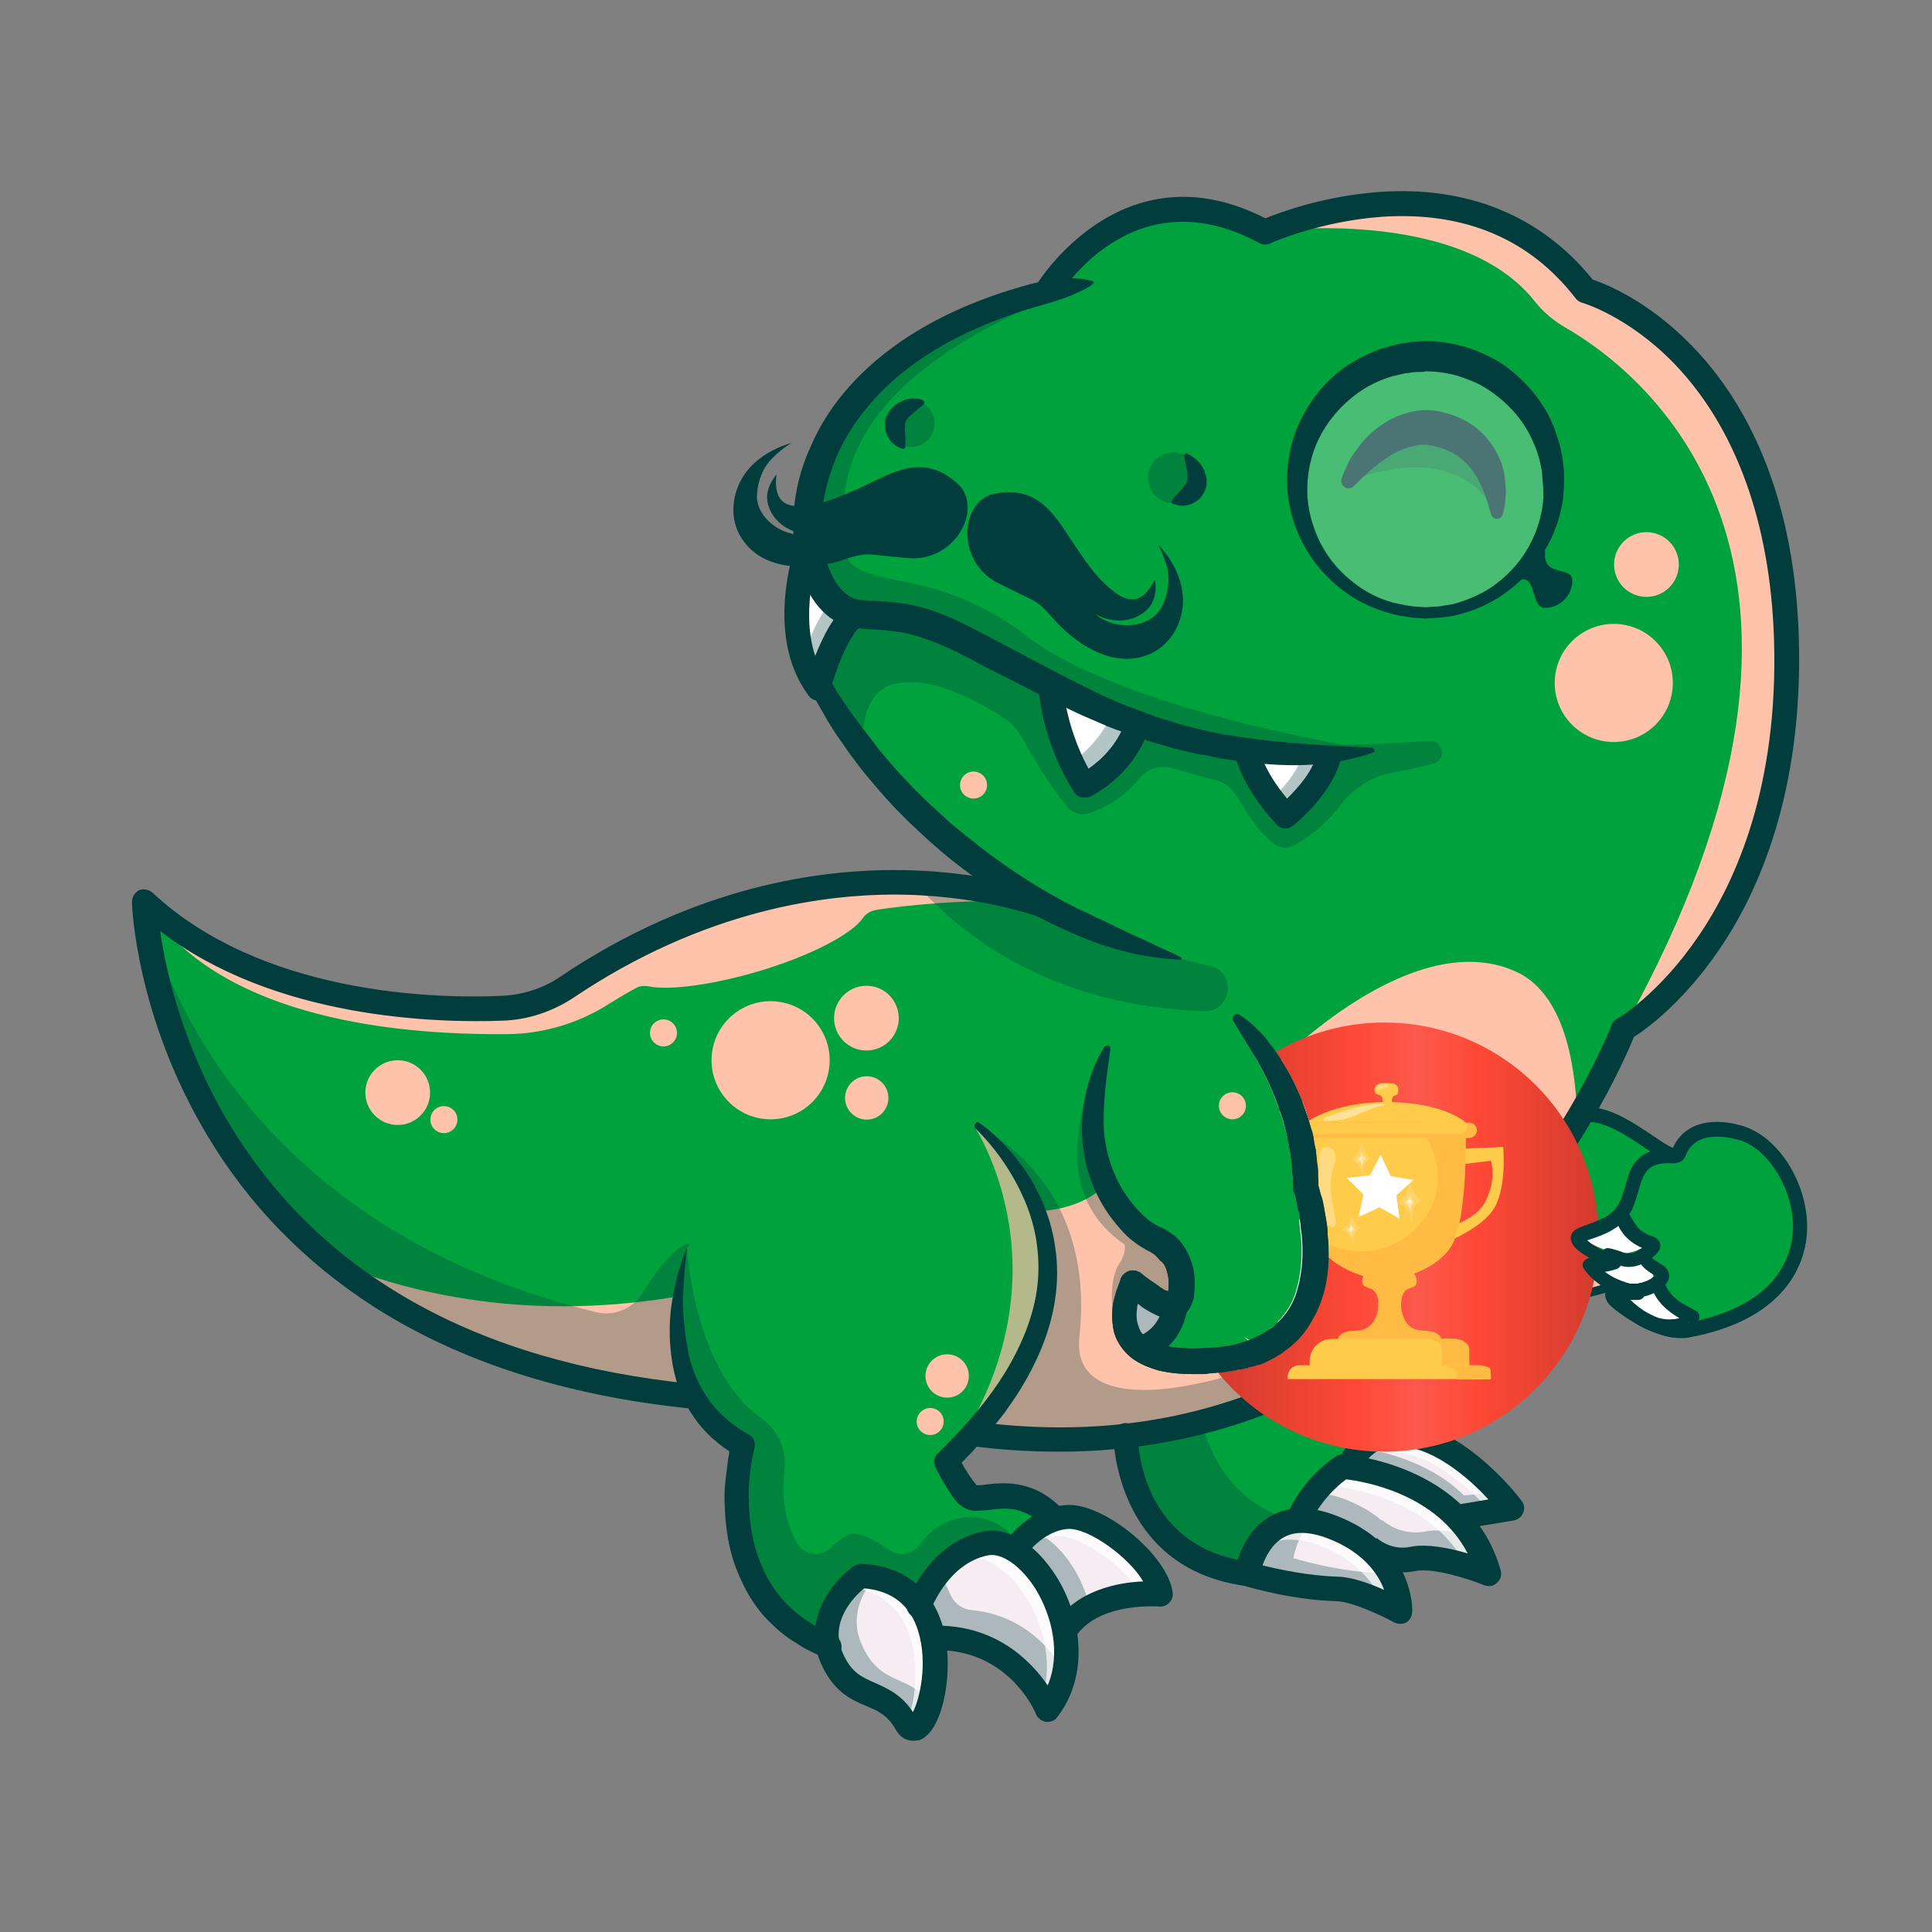 <?xml version="1.0" encoding="utf-8"?>
<!-- Generator: Adobe Illustrator 25.4.1, SVG Export Plug-In . SVG Version: 6.00 Build 0)  -->
<svg version="1.1" id="Calque_1" xmlns="http://www.w3.org/2000/svg" xmlns:xlink="http://www.w3.org/1999/xlink" x="0px" y="0px"
	 viewBox="0 0 615 615" style="enable-background:new 0 0 615 615;" xml:space="preserve">
<rect x="0" y="0" width="615" height="615" fill="#808080" stroke="none"/>
<style type="text/css">
	.st0{fill:#00A23D;stroke:#013D3D;stroke-width:4.5;stroke-miterlimit:10;}
	.st1{fill:#FFC3AB;}
	.st2{fill:#00A23D;}
	.st3{fill:none;stroke:#013D3D;stroke-width:4.5;stroke-miterlimit:10;}
	.st4{fill:#F5EDF2;}
	.st5{opacity:0.7;}
	.st6{fill:#FFFFFF;}
	.st7{opacity:0.3;}
	.st8{fill:#013D3D;}
	.st9{fill:none;stroke:#000072;stroke-width:7.833;stroke-linecap:round;stroke-linejoin:round;stroke-miterlimit:10;}
	.st10{opacity:0.29;fill:#FFFFFF;enable-background:new    ;}
	.st11{fill:#F7F9FA;}
	.st12{fill:#DCE6EB;}
	.st13{fill:#B9C3CD;}
	.st14{fill:url(#SVGID_1_);}
	.st15{fill:#FFCB4A;}
	.st16{fill:#FFBB43;}
	.st17{opacity:0.16;}
	.st18{opacity:0.38;}
	.st19{opacity:0.44;}
</style>
<g id="Calque_9">
</g>
<g id="Calque_5">
</g>
<g id="Calque_3">
</g>
<g>
	<g id="Calque_2_00000096055104730070930660000003008872147902983607_">
		<g>
			<path class="st0" d="M572.9,390.7c0,7.9-3.6,27-36,32.9c-0.6,0.1-1.2,0.1-2,0.1c-4.6,0-9.8-2.4-13.8-4.8
				c-4.1-2.4-6.9-4.8-7.1-5.1c-0.6-0.6-0.9-1.5-0.8-2.2c0.2-0.9,0.9-1.5,1.8-1.7c0.8-0.1,1.3-0.3,2.1-0.3c-0.8-0.6-1.3-1.3-1.8-2.1
				c-9.6,3.6-25.8,6.3-39.9,8.1c-14.7,1.8-27.2,2.7-27.2,2.7l27.2-33l22.3-27c12-13.5,35.2,15.8,36.8,8.2c4.5-10.5,18-6.3,18.2-6.3
				C563.3,362.5,572.9,376.9,572.9,390.7z"/>
		</g>
		<g>
			<path class="st1" d="M545.9,360c4.8-1.2,12,4.5,16.8,9.4c5,4.9,17.7,28.1,2.1,37.9c-0.5-3.8,0.4-7.6,0.4-11.4
				c0.2-7.5-3-15-8.1-20.4c-5.2-5.4-12.5-8.7-20-9.4c-0.4-1.7-2.1-4.8,2.6-4.7"/>
		</g>
		<path class="st2" d="M572.9,390.7c0,7.9-3.6,27-36,32.9c-0.6,0.1-1.2,0.1-2,0.1c-4.6,0-9.8-2.4-13.8-4.8c-4.1-2.4-6.9-4.8-7.1-5.1
			c-0.6-0.6-0.9-1.5-0.8-2.2c0.2-0.9,0.9-1.5,1.8-1.7c0.8-0.1,1.3-0.3,2.1-0.3c-0.8-0.6-1.3-1.3-1.8-2.1c-9.6,3.6-25.8,6.3-39.9,8.1
			v-30.1l22.3-27c12-13.5,35.2,15.8,36.8,8.2c4.5-10.5,18-6.3,18.2-6.3C563.3,362.5,572.9,376.9,572.9,390.7z"/>
		<path class="st3" d="M515.1,410.1c0.8-0.2,1.3-0.2,2.1-0.3c-0.8-0.6-1.3-1.4-1.8-2.1c-19.5,7.5-67.1,10.8-67.1,10.8l49.5-60
			c12-13.5,35.2,15.8,36.8,8.2c4.5-10.5,18-6.3,18.2-6.3c10.7,1.9,20.2,16.3,20.2,30.1c0,8-3.6,27-36,32.9c-0.6,0.2-1.3,0.2-2,0.2
			l0,0c-9.3,0-20.4-9.3-20.8-9.8c-0.6-0.6-0.9-1.5-0.8-2.2S514.2,410.2,515.1,410.1z"/>
		<g>
			<g>
				<path class="st1" d="M460.2,416.5c19.4-0.4,38.4-3.8,56.8-9.6c2.7-0.9,1.5-5.2-1.2-4.4c-18,5.9-36.8,9-55.7,9.4
					C457.4,412.2,457.4,416.7,460.2,416.5L460.2,416.5z"/>
			</g>
		</g>
		<g>
			<g>
				<path class="st1" d="M467.1,412.6c3.9-6.4,12.4-6.8,19.1-6.8c8.4,0.1,16.6,0.3,25.1,0.4c-0.2-1.5-0.4-3-0.6-4.4
					c-11.7,4.4-24,6.3-36.4,5.7c0.2,1.5,0.4,3,0.6,4.4c7.5-1.4,15-2.7,22.6-2.7c2.9,0,2.9-4.5,0-4.5c-9.6,0-19.3,1.2-28.5,4.2
					c0.6,1.3,1.2,2.7,1.8,4.1c3.4-2.1,7.2-3.2,11.2-3.2c2.9,0,2.9-4.5,0-4.5c-4.8-0.1-9.4,1.2-13.5,3.8c-2.1,1.4-0.8,4.9,1.8,4.1
					c8.9-2.8,18-3.9,27.3-4.1c0-1.5,0-3,0-4.5c-8.1,0-15.9,1.5-23.8,2.9c-2.6,0.4-1.8,4.3,0.6,4.3c12.8,0.6,25.7-1.3,37.7-5.8
					c2.2-0.9,2.1-4.4-0.6-4.4c-9.3-0.1-18.6-0.4-27.9-0.4c-7.7,0.2-15.9,1.9-20.2,8.9C461.6,412.8,465.5,415,467.1,412.6
					L467.1,412.6z"/>
			</g>
		</g>
	</g>
	<g>
		<g>
			<g>
				<g>
					<g>
						<g>
							<g>
								<g>
									<g>
										<g>
											<path class="st2" d="M568.7,202.9c-2.8-93.6-64-110.6-64-110.6c-37.5-48-101.1-19-102.2-18.6l0,0l0,0
												c-44.2-24.2-69.6,19-69.6,19l0,0c-62.1,15.8-78.4,55.1-75.3,80.1c1.5,11.7,7,20.2,14.4,22c0.3,0.2,0.6,0.2,0.9,0.2
												c-6.5,4.7-10.6,17.6-12,22.3c0,0,4.2,8.7,13.5,20.7c11.5,15.2,31,35.6,59.9,51l-0.3-0.2c-2.6-1-18.6-6.9-42.8-8
												c-28.5-1.2-68.4,4.7-111.2,33.5c-6,4-13,6.3-20.2,6.5c-24.3,0.9-78.9-1.2-113.9-33.9c0,0,2.1,67.5,60,114.6
												c25.5,20.7,61.8,37.5,113.5,42.8h1.2c3.3,6.2,8.2,11.7,15.6,15.8c0,0-12.9,47.7,27.3,64.1c-3-13.2,10.4-22.5,10.4-22.5
												c9.1,0.3,15.1,4.2,18.9,9.4c0,0,5.9-16.8,21.2-19.9c3-0.6,6.1,0.2,9.1,2.1c0,0,1.5-2.2,4.2-4.5c1.9-1.8,4.7-3.6,7.8-4.8
												l-0.6-1.8c-4.9-4.5-9.8-5.7-13.9-5.9c-5.5-0.1-9.8,1.5-11.7,0c-3.3-2.6-7.5-11.1-7.5-11.1c3-3,5.9-5.9,8.4-8.7
												c17.4,2.4,33.6,2.4,48.5,0.6c27.4-3.1,50.8-12.3,70.5-24.3c7.1-4.3,13.6-9,19.8-13.9c4.8-3.8,9.1-7.8,13.3-11.7
												c4.4-4.2,8.6-8.6,12.3-12.9c10.1-11.3,18.2-22.7,24.4-32.7c1.1-1.6,1.9-3.1,2.9-4.8c10.2-16.9,14.8-29.1,14.8-29.1
												S571.5,296.5,568.7,202.9z M345.2,250c-9.5-15-10.7-30-10.8-32.2c0-0.2,0-0.3,0-0.3c2.1,1.1,4.2,2.1,6.6,3.3
												c0.2,0.2,0.4,0.2,0.6,0.3c0.3,0.2,0.8,0.3,1.1,0.6c1.2,0.6,2.4,1.2,3.8,1.8c0.4,0.3,1.1,0.4,1.5,0.8
												c0.1,0,0.3,0.2,0.4,0.2c1.8,0.9,3.4,1.7,5.2,2.4h0.1c2.9,1.2,5.7,2.4,8.6,3.4C357.6,244.5,345.2,250,345.2,250z M374,417
												C374,417.1,374,417.1,374,417c-0.8,3.2-3,9.6-10.9,12.2c-0.3-0.3-0.8-0.4-1.1-0.8l0,0c-7.6-6.6-2.6-18.2-1.6-19.8v-0.2
												l0,0l0,0l0,0c0.4,0.3,6.4,5.2,10.5,6.8c1.3,0.6,2.6,0.8,3.1,0.3C374.1,415.5,374.1,416.1,374,417z M409.2,259.8
												c-11.1-11.7-12.4-21.2-12.4-21.2c0.3,0,0.6,0.2,0.9,0.2c10.1,1.3,18.9,1.5,25.5,1.2C420.9,250.6,409.2,259.8,409.2,259.8
												z"/>
										</g>
									</g>
								</g>
							</g>
							<g>
								<g>
									<g>
										<path class="st2" d="M434,460.5c-2.7,2.4-4.1,5.2-4.6,6.8c-1.2-0.1-1.9-0.1-1.9-0.1c-10.4,6.9-14.1,17.1-14.1,17.1l0,0
											c-13.6,0.9-16.2,16.9-16.2,16.9c-38.8-5.4-38.6-43.9-38.6-43.9l0,0c27.4-3.1,50.9-12.3,70.5-24.3c0,0-1.3,8.7-5.2,16.5
											C423.8,449.1,432.5,452.5,434,460.5z"/>
									</g>
								</g>
							</g>
						</g>
						<g>
							<g>
								<g>
									<g>
										<path class="st4" d="M374.1,415.5c0,0-0.8,10.4-11.1,13.8c-9.9-7.1-2.7-20.8-2.7-20.8S371.3,417.4,374.1,415.5z"/>
									</g>
								</g>
							</g>
							<g>
								<g>
									<g>
										<g>
											<g>
												<path class="st4" d="M288.3,548.5c-7.2-12.3-17.5-6.3-23.7-21.2c-0.4-1-0.8-2.2-1-3.3c-3-13.2,10.4-22.5,10.4-22.5
													c9.1,0.3,15.1,4.2,18.9,9.4c2.1,3,3.5,6.4,4.2,10.2C300.3,537.3,292.7,556,288.3,548.5z"/>
											</g>
										</g>
									</g>
									<g>
										<g>
											<g>
												<path class="st4" d="M333.6,544.2c0,0-9.6-23.7-36.6-22.9c-0.8-3.6-2.1-7.2-4.2-10.2c0,0,5.9-16.8,21.2-19.9
													c3-0.6,6.1,0.2,9.1,2.1c7.2,4.3,14,14.7,15.9,25.9C340.7,527.7,339.3,536.7,333.6,544.2z"/>
											</g>
										</g>
									</g>
									<g>
										<g>
											<g>
												<path class="st4" d="M369.5,507.4c0,0-21.9-2.1-30.4,11.7c-1.9-11.3-8.7-21.5-15.9-26c0,0,4.7-6.8,12-9.3
													c1.4-0.4,2.9-0.9,4.5-1.1C349.7,482.1,368.7,497.7,369.5,507.4z"/>
											</g>
										</g>
									</g>
									<g>
										<g>
											<g>
												<path class="st4" d="M473.9,501c0,0-15.8-6.4-24.2-4.8c-7.5,1.5-12.9-2.7-13.9-3.6l-0.1,0.1c-3-2.6-6.9-4.9-11.9-6.8
													c-4.1-1.5-7.5-2.1-10.5-1.8l0,0c0,0,3.9-10.1,14.1-17.1c0,0,0.8,0,1.9,0.1c5.6,0.8,21.9,3.6,33.6,15
													C467.7,486.9,471.8,493,473.9,501z"/>
											</g>
										</g>
									</g>
									<g>
										<g>
											<g>
												<path class="st4" d="M481.2,480.1l-17.6,2.8l-0.8-0.8c-11.7-11.6-28.1-14.4-33.6-15c0.6-1.5,1.9-4.3,4.6-6.8
													c3.2-2.8,8.1-4.9,15.8-3.4C466.5,460.5,481.2,480.1,481.2,480.1z"/>
											</g>
										</g>
									</g>
									<g>
										<g>
											<g>
												<path class="st4" d="M445.8,513c0,0-12.8-6.9-20.1-7.2c-14.6-0.4-28.7-4.8-28.7-4.8s2.6-16.1,16.2-16.9
													c3-0.1,6.4,0.3,10.5,1.8c4.9,1.9,8.9,4.2,11.9,6.8C446.3,501.7,445.8,513,445.8,513z"/>
											</g>
										</g>
									</g>
								</g>
							</g>
						</g>
						<g>
							<g>
								<g>
									<path class="st4" d="M473.9,501c0,0-15.8-6.4-24.2-4.8c-7.5,1.5-12.9-2.7-13.9-3.6l-0.1,0.1c-3-2.6-6.9-4.9-11.9-6.8
										c-4.1-1.5-7.5-2.1-10.5-1.8l0,0c0,0,3.9-10.1,14.1-17.1c0,0,0.8,0,1.9,0.1c5.6,0.8,21.9,3.6,33.6,15
										C467.7,486.9,471.8,493,473.9,501z"/>
								</g>
							</g>
						</g>
						<g>
							<g>
								<g>
									<g>
										<path class="st1" d="M220.7,444.4h-1.2c-51.8-5.2-88.1-22.1-113.6-42.8c20,8.4,58.2,19.7,109.2,11.2
											C215.3,413.1,213.9,431.2,220.7,444.4z"/>
									</g>
								</g>
							</g>
							<g>
								<g>
									<g>
										<path class="st1" d="M502.1,356.5c-0.9,1.5-1.9,3.1-2.8,4.8c-8.7,13.9-20.9,30.3-36.9,45.6c-4.2,4.1-8.7,7.9-13.3,11.7
											c-6.2,4.9-12.8,9.6-19.8,13.9c-19.7,12-43.1,21.1-70.5,24.3c-15,1.6-31.1,1.6-48.5-0.6c0,0,33-30.9,20.5-70.7
											c0,0,13.8-0.1,21.4-8.8c0,0,11.2,16.4,19.7,20.6c8.1,4.2,2.8,18.6,2.4,19.7l0,0l-3-1.9l-10.5-6.8l0,0l0,0l0,0v0.1
											c-0.8,1.8-5.2,13.2,1.7,19.8l0,0c3,2.9,8.1,4.8,16.6,4.8c30-0.3,48.3-15.3,36.9-56.4c0,0-2.4-27.1-9.9-37.5
											c0,0,44.6-46.3,77.9-29.1C497,317.1,501.5,336.1,502.1,356.5z"/>
									</g>
								</g>
							</g>
						</g>
						<g>
							<g>
								<g>
									<path class="st1" d="M334.2,287.1l-0.3-0.1c-2.6-1-18.6-6.9-42.8-8c-28.5-1.2-68.4,4.7-111.2,33.5c-6,4-13,6.3-20.2,6.4
										c-24.3,0.9-78.9-1.2-113.9-33.9c0,0,14.1,44.7,115,44.2c11.8,0,23.4-3.4,33.3-9.8c2.4-1.5,5.1-3.1,8.2-4.8
										c1.3-0.8,2.8-0.9,4.3-0.6c6.8,1.3,20.1-0.5,34.8-4.8c16.5-4.9,29.7-11.8,33.2-16.9c1-1.5,2.7-2.4,4.5-2.7
										C295.5,287.2,313.8,286.2,334.2,287.1z"/>
								</g>
							</g>
						</g>
						<g class="st5">
							<g>
								<g>
									<path class="st1" d="M309.9,358.2c0,0,32.9,48.4-8.4,106.9C301.5,465.1,368.9,404.7,309.9,358.2z"/>
								</g>
							</g>
						</g>
						<g class="st5">
							<g>
								<g>
									<path class="st6" d="M380.3,433c-0.8-1.2-1.6-2.4-2.4-3.8c2.1,0,4.3,0,6.6-0.1l3.6-0.3l3.4-0.4c1.2-0.2,2.2-0.4,3.3-0.8
										s2.1-0.8,3.3-1.1c2.1-0.9,4.1-1.8,5.8-3.2c0.9-0.6,1.7-1.3,2.6-1.9c0.4-0.3,0.8-0.8,1.2-1.2c0.3-0.4,0.8-0.8,1.1-1.2
										c2.7-3.3,4.4-7.5,5.2-12c0.9-4.5,1.1-9.3,0.6-13.9c-0.2-2.4-0.6-4.8-1.1-7.1c-0.3-1.2-0.4-2.4-0.8-3.4
										c-0.3-1.2-0.6-2.4-0.9-3.3c-0.1-0.3-0.1-0.6-0.1-0.9v-0.3c0-1.2-0.2-2.4-0.2-3.6s0-2.4-0.3-3.6l-0.4-3.4
										c-0.1-1.2-0.4-2.2-0.6-3.4c-0.3-2.4-1.1-4.6-1.7-6.9c-0.3-1.2-0.8-2.2-1.1-3.4c-0.1-0.6-0.3-1.2-0.6-1.7l-0.6-1.6
										c-1.6-4.5-3.8-8.9-6.1-13.1c-0.3-0.4-0.6-1.1-0.9-1.5c1.1-0.6,1.9-1.4,3-1.9c13.7,19.5,13.4,43.2,13.4,43.2
										C428.1,427,399,433.6,380.3,433z"/>
								</g>
							</g>
						</g>
						<g>
							<g>
								<g>
									<path class="st1" d="M516.9,327.4c83.6-150.3,5-209.6-18.7-223.2c-3.8-2.2-7.2-5.1-9.9-8.6c-24.3-30.1-84.6-22-85.8-21.9
										l0,0l0,0c1.1-0.5,64.7-29.4,102.2,18.6c0,0,61.2,17.1,64,110.6C571.5,296.5,516.9,327.4,516.9,327.4z"/>
								</g>
							</g>
						</g>
						<g>
							<g>
								<g class="st7">
									<g>
										<g>
											<path class="st8" d="M382.5,452.5c-7.6,1.9-15.6,3.4-24,4.5l0,0c0,0-0.3,38.7,38.6,43.9c0,0,2.4-14.7,14.6-16.8
												C392.1,478.5,385.1,463,382.5,452.5z"/>
										</g>
									</g>
								</g>
								<g>
									<g class="st7">
										<g>
											<g>
												<path class="st8" d="M323.1,493.3c-3-1.8-6.1-2.7-9.1-2.1c-15.3,3.2-21.2,19.9-21.2,19.9c-3.6-5.4-9.6-9.1-18.9-9.4
													c0,0-13.4,9.3-10.4,22.5c-40.2-16.2-27.3-64.1-27.3-64.1c-7.5-4.1-12.4-9.6-15.6-15.8h-1.2
													c-51.8-5.2-88.1-22.1-113.6-42.8c-57.9-47.1-60-114.6-60-114.6S63.6,387,189.8,417.7c5.7,1.4,11.7-1.1,14.7-6.1
													c3.8-6.2,9.2-13.7,14.1-15.6c0,0,1.7,39.9,23.8,55.5c5.2,3.8,8.1,9.9,7.3,16.4c-0.8,6.8-0.4,15.3,3.9,23.2
													c2.2,3.9,7.5,4.8,10.8,1.6c1.5-1.3,3.1-2.8,5-3.9c3-1.9,9.1,1.3,13.6,4.6c3.2,2.2,7.4,1.5,9.6-1.6
													c3.6-4.9,10.3-10.5,20.8-8.4C313.8,483.7,323.9,486.3,323.1,493.3z"/>
											</g>
										</g>
									</g>
									<g class="st7">
										<g>
											<g>
												<path class="st8" d="M474.6,394c-3.9,4.4-7.9,8.6-12.3,12.9c-4.2,4.1-8.7,7.9-13.4,11.7c-6.1,4.9-12.8,9.6-19.8,13.9
													c-19.6,12-43.1,21.1-70.5,24.3c-15,1.6-31.1,1.6-48.5-0.6c0,0,52.5-53.1,0-98.2c1,0.4,39.1,16.5,33.5,67.5
													C339.6,460.9,422.1,436.2,474.6,394z"/>
											</g>
										</g>
									</g>
									<g class="st7">
										<g>
											<g>
												<path class="st8" d="M352.5,333.1c0,0-24.9,42.4,5.4,63c0,0,1.1,2.1-1.9,6.6c-2.9,4.5-5.2,24.6,10.1,28.4
													c0,0,18.9-13.8,8.1-31.4c0,0-5.2-6.1-9.9-7.3C359.7,391.2,337.5,365.4,352.5,333.1z"/>
											</g>
										</g>
									</g>
									<g class="st7">
										<g>
											<g>
												<path class="st8" d="M383.3,321.9c-30-1.1-64.7-10.3-92-40.8c24.2,0.9,40.2,6.9,42.8,8l0.1,0.1h0.2
													c0,0,28.4,13.5,41.6,16.1l9.3,2.2C393.8,309.6,392,322.2,383.3,321.9z"/>
											</g>
										</g>
									</g>
									<g class="st7">
										<g>
											<g>
												<path class="st8" d="M455,235.8c-11.7,0.9-21.3,1.2-27.1,1.3c-21.8-3.9-76.2-15.5-101.3-34.8
													c-31.6-24.4-57.3-12.6-57.9-29.2c-0.8-16.8-5.4-52.2,78.4-83.3L332.8,93c-62.1,15.8-78.5,55.1-75.3,80.1
													c1.5,11.7,7,20.2,14.4,22.1l0.9,0.2c-6.5,4.7-10.7,17.5-12,22.3c0,0,4.2,8.7,13.5,20.7c0-9.2,2.1-18.9,10.5-20.7
													c12.9-3,29.5,7.3,35.9,11.7c1.6,1.1,2.8,2.6,3.9,4.2c2.9,5.1,9.8,17.2,15.3,23.4c1.8,2,4.5,2.7,7.1,1.8
													c4.1-1.4,10.3-4.5,15.8-11.1c2.4-3,6.4-4.2,10.2-3.2c4.2,1.2,9.6,2.8,14.2,3.9c2.2,0.6,4.3,2,5.7,3.9
													c2.6,3.8,6.6,11.8,12.6,16.3c1.8,1.4,4.2,1.5,6.2,0.6c3.4-1.8,9.4-5.6,15-12.9c4.1-5.4,9.9-9.2,16.5-10.3
													c4.5-0.9,9-1.8,13.3-3C460.5,241.9,459.5,235.5,455,235.8z M273,195.1c0.1,0,0.1,0,0.3,0
													C273.2,195.1,273,195.1,273,195.1z"/>
											</g>
										</g>
									</g>
									<g class="st7">
										<g>
											<g>
												<circle class="st8" cx="290" cy="134.8" r="7.5"/>
											</g>
										</g>
									</g>
									<g class="st7">
										<g>
											<g>
												<circle class="st8" cx="373.5" cy="152.1" r="8.1"/>
											</g>
										</g>
									</g>
									<g class="st7">
										<g>
											<g>
												<path class="st8" d="M429.2,153.3c0,0,34.2-15.2,47.1,10.4c0,0-0.6-27.2-19.2-27.2C438.5,136.5,429.2,153.3,429.2,153.3
													z"/>
											</g>
										</g>
									</g>
								</g>
							</g>
							<g>
								<g class="st7">
									<g>
										<g>
											<path class="st8" d="M274.2,523.2c-0.5-1-0.8-2.2-1.1-3.3c-1.6-7.5,2-13.8,5.4-17.7c-1.4-0.3-2.9-0.4-4.5-0.4
												c0,0-13.4,9.3-10.4,22.5c0.3,1,0.6,2.1,1.1,3.3c6.3,14.8,16.5,8.8,23.7,21.2c2.4,4.2,5.9,0.3,7.8-6.8
												C289.1,532.8,279.9,536.8,274.2,523.2z"/>
										</g>
									</g>
								</g>
								<g class="st7">
									<g>
										<g>
											<path class="st8" d="M302.3,507.1c-0.8-1.8-1.5-3.4-2.5-4.9c0,0,0.8-1.9,2.2-4.7c-6.5,6-9.2,13.5-9.2,13.5
												c2.1,3,3.5,6.5,4.2,10.2c27-0.8,36.6,22.9,36.6,22.9c2.9-3.6,4.5-7.7,5.4-11.8c-3.3-5.7-12.3-18.2-29.9-19.8
												C306,512.2,303.5,510.1,302.3,507.1z"/>
										</g>
									</g>
								</g>
								<g>
									<g class="st7">
										<g>
											<g>
												<path class="st8" d="M331.8,488.8c0,0,1.8-2.7,5.1-5.4c-0.6,0.2-1.2,0.3-1.8,0.4c-7.5,2.7-12,9.3-12,9.3
													c7.2,4.4,14,14.7,15.9,26c2.1-3.3,4.9-5.7,7.9-7.5C344.6,501.7,338.4,492.7,331.8,488.8z"/>
											</g>
										</g>
									</g>
								</g>
								<g class="st7">
									<g>
										<g>
											<path class="st8" d="M440.3,500.8c-14.6-0.4-28.6-4.8-28.6-4.8s1.1-6.8,5.6-11.7c-1.4-0.2-2.7-0.3-4.1-0.2
												c-13.7,0.9-16.2,16.9-16.2,16.9s14.1,4.4,28.6,4.8c7.5,0.3,20.1,7.2,20.1,7.2s0.1-5.6-3.3-12
												C441.8,501,441,500.8,440.3,500.8z"/>
										</g>
									</g>
								</g>
								<g class="st7">
									<g>
										<g>
											<path class="st8" d="M453.9,487.5c-7.5,1.5-12.9-2.7-13.9-3.6l-0.2,0.1c-3-2.6-6.9-4.9-11.8-6.8
												c-3.6-1.3-6.6-1.9-9.3-1.9c-3.8,4.8-5.2,8.7-5.2,8.7l0,0c3-0.1,6.4,0.3,10.5,1.8c4.9,1.9,8.8,4.2,11.8,6.8l0.2-0.1
												c1.1,0.9,6.4,5.1,13.9,3.6c8.4-1.6,24.1,4.8,24.1,4.8c-1.2-4.6-3.1-8.6-5.4-12C463.7,487.8,457.8,486.6,453.9,487.5z"/>
										</g>
									</g>
								</g>
								<g class="st7">
									<g>
										<g>
											<path class="st8" d="M468.6,475.8l-2.6,0.2c-11.1-10.9-26.4-14.1-32.7-15c-2.2,2.2-3.6,4.8-4.1,6.3
												c5.6,0.8,21.9,3.6,33.6,15l0.8,0.8l17.6-2.9c0,0-1.6-2.2-4.6-5.4L468.6,475.8z"/>
										</g>
									</g>
								</g>
							</g>
						</g>
						<g>
							<g>
								<g>
									<g>
										<g>
											<g>
												<path class="st6" d="M272.9,195.1c-6.4,4.7-10.6,17.6-12,22.3c-0.3,1.1-0.4,1.7-0.4,1.7c-13.5-18.3-2.9-46.2-2.9-46.2
													C259.1,185.1,265.2,193.9,272.9,195.1z"/>
											</g>
										</g>
									</g>
									<g>
										<g>
											<g>
												<path class="st6" d="M362.1,230.2c-4.7,14.2-16.9,19.8-16.9,19.8c-10.2-16.1-10.8-32-10.8-32.6c4.2,2.1,8.7,4.3,14,6.9
													C353,226.6,357.6,228.4,362.1,230.2z"/>
											</g>
										</g>
									</g>
									<g>
										<g>
											<g>
												<path class="st6" d="M423.2,240c-2.1,10.7-13.9,19.8-13.9,19.8c-11.1-11.7-12.4-21.2-12.4-21.2
													C407.1,240,416.3,240.3,423.2,240z"/>
											</g>
										</g>
									</g>
								</g>
								<g>
									<g>
										<g class="st7">
											<g>
												<g>
													<path class="st8" d="M265.2,190.9c-4.7,4.7-8,13.5-9.6,18.6c1,3.3,2.5,6.6,4.8,9.6c0,0,0.2-0.6,0.5-1.7
														c1.4-4.7,5.5-17.7,12-22.3C270,194.7,267.5,193.2,265.2,190.9z"/>
												</g>
											</g>
										</g>
									</g>
									<g class="st7">
										<g>
											<g>
												<path class="st8" d="M354,226.9c-3.3,8.2-9.3,13.2-12.9,15.8c1.2,2.4,2.6,4.9,4.1,7.3c0,0,12.4-5.6,16.9-19.8
													C359.4,229.2,356.7,228.1,354,226.9z"/>
											</g>
										</g>
									</g>
									<g class="st7">
										<g>
											<g>
												<path class="st8" d="M414.9,240c-2.1,6.2-7.1,11.6-10.2,14.6c1.2,1.6,2.7,3.5,4.3,5.2c0,0,11.7-9.2,13.9-19.8
													C420.6,240.1,417.9,240.1,414.9,240z"/>
											</g>
										</g>
									</g>
								</g>
							</g>
							<g>
								<g class="st5">
									<g>
										<g>
											<path class="st6" d="M296.9,521.2c-0.8-3.6-2.1-7.2-4.2-10.2c-3.6-5.4-9.6-9.1-18.9-9.4c0,0-1.8,1.2-3.9,3.4
												c7.8,0.9,13.2,4.5,16.5,9.3c2.1,3,3.4,6.4,4.2,10.2c1.8,9,0.3,18.8-2.1,24.3C293,555.4,300.2,537,296.9,521.2z"/>
										</g>
									</g>
								</g>
								<g class="st5">
									<g>
										<g>
											<path class="st6" d="M339,519.1c-1.9-11.2-8.7-21.4-15.9-25.9c-3-1.8-6.1-2.7-9.1-2.1c-5.9,1.2-10.4,4.4-13.7,7.8
												c2.1-1.2,4.7-2.2,7.4-2.8c3-0.6,6.1,0.1,9.1,2.1c7.2,4.4,13.9,14.7,15.9,26c0.9,5.5,0.8,11.2-1.1,16.5
												c1.2,2.1,1.8,3.4,1.8,3.4C339.3,536.7,340.7,527.7,339,519.1z"/>
										</g>
									</g>
								</g>
								<g class="st5">
									<g>
										<g>
											<path class="st6" d="M339.6,483c-1.7,0.2-3.2,0.4-4.5,1.1c-7.5,2.7-12,9.3-12,9.3c0.3,0.2,0.8,0.4,1.1,0.6
												c1.8-1.5,4.2-3,6.8-3.9c1.4-0.4,2.9-0.9,4.5-1.1c8.1-0.8,22.1,9.3,27.5,18.3c3.9-0.3,6.4,0,6.4,0
												C368.7,497.7,349.7,482.1,339.6,483z"/>
										</g>
									</g>
								</g>
								<g class="st5">
									<g>
										<g>
											<path class="st6" d="M435.6,492.7c-3-2.6-6.9-4.9-11.9-6.8c-4.1-1.5-7.5-2.1-10.5-1.8c-8.2,0.6-12.4,6.8-14.6,11.4
												c2.4-2.7,5.9-4.9,10.7-5.4c3-0.1,6.4,0.3,10.5,1.8c4.9,1.9,8.8,4.2,11.8,6.8c4.4,3.8,6.9,7.8,8.4,11.4
												c3.3,1.5,5.7,2.9,5.7,2.9S446.3,501.7,435.6,492.7z"/>
										</g>
									</g>
								</g>
								<g class="st5">
									<g>
										<g>
											<path class="st6" d="M423.6,473.1c0,0,0.8,0,1.9,0.1c5.6,0.8,21.9,3.6,33.6,15c2.9,2.9,5.6,6.2,7.7,10.2
												c4.2,1.2,7.2,2.6,7.2,2.6c-2.2-7.9-6.3-14.1-10.9-18.8c-11.7-11.6-28.1-14.4-33.6-15c-1.2-0.1-1.9-0.1-1.9-0.1
												c-7.8,5.2-11.8,12.3-13.3,15.4C416.3,479.4,419.4,475.9,423.6,473.1z"/>
										</g>
									</g>
								</g>
								<g class="st5">
									<g>
										<g>
											<path class="st6" d="M431,465.9c3.2-2.9,8.1-4.9,15.8-3.4c11.7,2.4,22.4,12.8,27.8,18.8l6.8-1.1c0,0-14.7-19.7-31.5-23.1
												c-7.6-1.6-12.6,0.6-15.8,3.4c-2.7,2.4-4.1,5.2-4.6,6.8c0.1,0,0.1,0,0.3,0C430.1,466.8,430.5,466.3,431,465.9z"/>
										</g>
									</g>
								</g>
							</g>
						</g>
						<g>
							<g>
								<g>
									<g>
										<circle class="st1" cx="245.3" cy="337.5" r="18.8"/>
									</g>
								</g>
							</g>
							<g>
								<g>
									<g>
										<ellipse class="st1" cx="513.7" cy="217.4" rx="18.8" ry="18.8"/>
									</g>
								</g>
							</g>
							<g>
								<g>
									<g>
										<ellipse class="st1" cx="275.8" cy="324.1" rx="10.3" ry="10.3"/>
									</g>
								</g>
							</g>
							<g>
								<g>
									<g>
										<circle class="st1" cx="524.1" cy="179.7" r="10.3"/>
									</g>
								</g>
							</g>
							<g>
								<g>
									<g>
										<circle class="st1" cx="126.6" cy="347.8" r="10.3"/>
									</g>
								</g>
							</g>
							<g>
								<g>
									<g>
										<ellipse class="st1" cx="275.9" cy="349.5" rx="6.9" ry="6.9"/>
									</g>
								</g>
							</g>
							<g>
								<g>
									<g>
										<ellipse class="st1" cx="301.5" cy="438" rx="6.9" ry="6.9"/>
									</g>
								</g>
							</g>
							<g>
								<g>
									<g>
										<circle class="st1" cx="211.2" cy="328.8" r="4.3"/>
									</g>
								</g>
							</g>
							<g>
								<g>
									<g>
										<circle class="st1" cx="141.3" cy="356.4" r="4.3"/>
									</g>
								</g>
							</g>
							<g>
								<g>
									<g>
										<circle class="st1" cx="296.1" cy="452.5" r="4.3"/>
									</g>
								</g>
							</g>
							<g>
								<g>
									<g>
										<circle class="st1" cx="392.3" cy="352" r="4.3"/>
									</g>
								</g>
							</g>
							<g>
								<g>
									<g>
										<circle class="st1" cx="309.9" cy="249.9" r="4.3"/>
									</g>
								</g>
							</g>
						</g>
					</g>
					<g>
						<g>
							<g>
								<g>
									<g>
										<path class="st8" d="M437.1,239.5c-3.4,1.3-6.9,2.1-10.5,2.8c-1.8,0.3-3.6,0.4-5.4,0.8c-1.8,0.2-3.6,0.3-5.4,0.4
											c-7.2,0.3-14.4-0.3-21.4-1.2l-5.4-0.8c-1.8-0.3-3.6-0.8-5.2-1.1l-2.7-0.4c-0.9-0.2-1.8-0.5-2.7-0.6l-5.2-1.3
											c-1.8-0.5-3.4-1.1-5.2-1.5l-2.6-0.8c-0.9-0.3-1.6-0.6-2.6-0.9l-5.1-1.8l-2.6-0.9l-2.6-1c-3.3-1.5-6.6-2.8-9.8-4.3
											c-3.2-1.5-6.3-3-9.6-4.7c-6.3-3.2-12.6-6.5-18.9-9.6c-6.1-3.3-12.3-6.6-18.4-8.8c-3-1.1-6.2-2.1-9.3-2.6
											c-3.1-0.4-6.4-0.8-9.9-0.9l-2.5-0.2c-0.6,0-1.2,0-1.8-0.2c-0.6-0.2-1.2-0.2-1.8-0.3c-2.4-0.6-4.5-1.7-6.3-3
											c-3.6-2.7-6-6.3-7.8-10.1c-3.5-7.3-4.2-15.2-3.8-22.8c0.5-7.7,2.4-15,5.6-21.9c3-6.9,7.2-13.2,12.1-18.7
											c9.9-11.1,22.5-19.2,35.7-25c6.6-2.9,13.5-5.3,20.4-7.2c1.6-0.5,3.4-0.9,5.2-1.3s3.4-0.8,5.2-0.9c1.8-0.1,3.6-0.3,5.4-0.1
											c1.8,0.1,3.8,0.3,5.6,0.9c0.3,0,0.4,0.3,0.3,0.6c0,0.1-0.2,0.1-0.2,0.3l0,0c-1.6,1.2-3.1,2-4.8,2.7
											c-1.6,0.8-3.3,1.5-4.9,2c-3.3,1.2-6.6,2-9.9,3c-6.6,2-13,4.4-19.2,7.2c-12.3,5.7-23.9,13.5-32.4,23.6
											c-4.3,5.1-8,10.7-10.5,16.7s-4.2,12.5-4.6,18.9c-0.3,6.4,0.4,12.9,3.1,18.3c1.2,2.7,3,5.1,5,6.5c1,0.8,2,1.2,3,1.5
											c0.3,0,0.5,0.2,0.8,0.2h0.9l2.7,0.2c3.6,0.2,7.4,0.4,11.1,1s7.5,1.7,10.9,3c7.1,2.7,13.2,6.2,19.5,9.5
											c6.2,3.3,12.4,6.6,18.6,9.8c3.2,1.7,6.3,3.2,9.3,4.7c3.2,1.7,6.3,3,9.3,4.3l2.4,1l2.4,0.9l4.8,1.8
											c0.8,0.3,1.7,0.6,2.4,0.9l2.4,0.8c1.7,0.4,3.3,1,4.9,1.5l4.9,1.3c0.9,0.2,1.7,0.4,2.6,0.6l2.6,0.6c1.7,0.3,3.3,0.8,5.1,1
											l5.1,0.8c13.7,2,27.3,2.6,41.2,3.3l0,0c0.4,0,0.9,0.4,0.9,1C437.7,239.2,437.6,239.5,437.1,239.5z"/>
									</g>
								</g>
							</g>
							<g>
								<g>
									<g>
										<path class="st8" d="M337.2,462.1c-9.4,0-19.1-0.6-28.8-1.9l1-7.8c61.2,8.4,114.2-10.1,157.1-55.2
											c32.2-33.9,46.5-70.8,46.6-71.1c0.3-0.9,0.9-1.5,1.8-1.9c0.2,0,13.3-7.8,25.9-26.4c11.7-17.2,25.4-47.5,23.9-94.5
											c-1.2-37-12.2-67.2-31.7-87.5c-14.7-15.2-29.4-19.5-29.6-19.5c-0.8-0.3-1.5-0.8-1.9-1.4C486.9,76,466.1,67.3,440,69
											c-19.9,1.4-35.6,8.4-35.7,8.5c-1.1,0.5-2.4,0.5-3.4-0.1c-40.3-21.9-63.3,15.9-64.4,17.5l-6.8-3.9
											c0.3-0.5,27.2-45,73.1-21.5c4.9-2,19.1-7.2,36.4-8.4c28.2-2,51.6,7.8,67.8,27.9c4.2,1.4,17.7,6.8,31.4,20.9
											c14.7,15,32.7,43.3,34.2,93c1.5,49.3-13,81.5-25.5,99.6c-11.5,16.8-23.2,25.2-27,27.6c-2.8,6.9-17.4,40.5-47.6,72.3
											c-19.6,20.6-41.7,36.1-65.7,46.2C384.9,457.6,361.7,462.1,337.2,462.1z"/>
									</g>
								</g>
							</g>
							<g>
								<g>
									<g>
										<path class="st8" d="M260.4,223c-1.2,0-2.4-0.6-3.1-1.7c-14.6-19.8-3.8-48.8-3.3-50l7.3,2.8l-3.6-1.3l3.6,1.3
											c-0.1,0.2-7,19.1-1.8,34.7c2.4-6,6-13.5,11.1-17.1l4.7,6.3c-5.5,3.9-9.8,17.1-11,21.8c-0.3,1.5-1.5,2.5-3,2.8
											C260.9,223,260.7,223,260.4,223z"/>
									</g>
								</g>
							</g>
							<g>
								<g>
									<g>
										<path class="st8" d="M345.2,253.9c-1.4,0-2.6-0.6-3.3-1.8c-10.8-16.9-11.4-33.8-11.4-34.5c0-2.1,1.6-3.9,3.8-4h0.1
											c2.1,0,3.9,1.7,3.9,3.8c0,0.2,0.6,13.3,8.2,27.3c3.4-2.4,9.3-7.3,11.9-15.6c0.6-2.1,2.8-3.2,4.9-2.5
											c2.1,0.6,3.1,2.8,2.6,4.9c-5.1,15.8-18.6,21.9-19.1,22.2C346.2,253.8,345.8,253.9,345.2,253.9z"/>
									</g>
								</g>
							</g>
							<g>
								<g>
									<g>
										<path class="st8" d="M409.2,263.7c-1.1,0-2.1-0.4-2.8-1.2c-11.7-12.5-13.5-22.8-13.5-23.3l7.8-1.2c0,0.2,1.3,7,9,16.2
											c3.3-3.2,8.6-9,9.8-15.2l7.6,1.5c-2.4,11.8-14.8,21.8-15.3,22.2C410.9,263.4,410,263.7,409.2,263.7z"/>
									</g>
								</g>
							</g>
							<g>
								<g>
									<g>
										<path class="st8" d="M264,216c0.8,1.2,1.5,2.6,2.2,3.8c0.8,1.2,1.6,2.6,2.5,3.8c1.7,2.6,3.5,5,5.2,7.3
											c1.8,2.4,3.8,4.8,5.5,7.2c2,2.4,3.9,4.7,5.9,6.9c4,4.5,8.2,8.8,12.8,12.9l3.3,3c1,1,2.2,2,3.5,3s2.2,2,3.5,2.8
											c1.2,0.9,2.4,2,3.6,2.9c9.6,7.4,19.8,14,30.6,19.4l4.1,1.9c0.8,0.3,1.3,0.8,2.1,1.1l2.1,0.9l4.1,2l4.2,2
											c2.7,1.3,5.6,2.5,8.4,3.9c2.9,1.4,5.7,2.5,8.4,4l0,0c0.1,0.2,0.1,0.3,0.1,0.5c0,0.2-0.1,0.2-0.3,0.2
											c-6.3-0.3-12.6-1.2-18.8-2.9c-6.1-1.5-12-3.9-17.8-6.5c-11.6-5.2-22.5-11.8-32.6-19.5c-5.1-3.8-9.9-8-14.5-12.3
											c-4.7-4.4-9-8.8-13.2-13.8c-4.2-4.8-8-9.8-11.5-15c-1.8-2.5-3.5-5.2-5.1-8.1c-0.8-1.3-1.6-2.7-2.4-4.2s-1.5-2.8-2.2-4.3
											c-0.8-1.8,0-3.8,1.6-4.5C261.2,213.7,263,214.3,264,216L264,216z"/>
									</g>
								</g>
							</g>
							<g>
								<g>
									<g>
										<path class="st8" d="M219.5,448.3c-0.2,0-0.3,0-0.4,0c-39.3-4.1-72.9-14.9-100.2-32.4c-21.9-14.1-39.8-32.4-53-54.6
											C43.4,323.7,42,288.7,42,287.2c0-1.7,0.9-3,2.2-3.8c1.5-0.6,3.1-0.3,4.4,0.8c34.4,32.1,89.1,33.8,111,32.8
											c6.6-0.3,12.9-2.2,18.3-5.8c43.5-29.4,84-34.8,110.4-34.2c28.7,0.6,46.8,8.1,47.7,8.5c2,0.9,3,3.2,2.1,5.1
											c-0.9,2-3.2,3-5.1,2.1l0,0c-0.1,0-17.8-7.3-45.1-7.9c-25-0.5-63.8,4.8-105.5,32.9c-6.6,4.3-14.2,6.9-22.3,7.2
											c-21.5,0.8-72.8-0.6-109.1-28.5c1.8,12.8,7.2,36.6,21.9,61.2c28.9,48,78.4,75.9,147.2,82.9c2.1,0.2,3.8,2.1,3.5,4.4
											C223.2,446.8,221.6,448.3,219.5,448.3z"/>
									</g>
								</g>
							</g>
							<g>
								<g>
									<g>
										<path class="st8" d="M218.9,396.1c-0.9,6-1.3,11.8-1.5,17.7c0,3,0.2,5.8,0.5,8.7c0.3,2.8,0.8,5.7,1.3,8.6
											c1.3,5.6,3.6,10.6,6.8,15c3.2,4.3,7.5,7.8,12.2,10.5l0,0h0.2c1.5,0.9,2.2,2.7,1.8,4.3c-0.2,0.6-0.3,1.4-0.5,2.1
											s-0.3,1.5-0.4,2.2c-0.3,1.5-0.5,3-0.6,4.5c-0.3,3-0.5,6-0.3,9c0.2,6,1.1,12,3.2,17.6c1.1,2.7,2.2,5.4,3.8,7.8
											c1.5,2.4,3.3,4.8,5.4,6.8c2.1,2.1,4.3,3.9,6.8,5.4c2.4,1.7,5.1,2.8,7.8,4.1l0.1,0.1c2,0.9,2.9,3.2,2.1,5.1
											c-0.9,1.9-3.2,2.8-5.1,2.1c-3.1-1.3-6.3-2.8-9.1-4.7c-3-1.8-5.7-4-8.1-6.4c-2.6-2.4-4.7-5.3-6.5-8.1
											c-1.8-3-3.3-6.2-4.5-9.3c-2.4-6.4-3.4-13.2-3.6-19.9c-0.2-3.3,0-6.8,0.5-10.1c0.2-1.7,0.4-3.3,0.6-4.9
											c0.2-0.9,0.3-1.7,0.4-2.6c0.2-0.9,0.3-1.7,0.6-2.6l2,4.5c-5.7-3.2-10.8-7.7-14.4-13.2c-1.8-2.7-3.3-5.7-4.4-8.7
											c-1-3-1.8-6.2-2.2-9.3c-0.9-6.3-0.8-12.6,0.2-18.6c0.5-3,1.1-6,2-9s1.8-5.8,3.2-8.6c0-0.1,0.2-0.1,0.3-0.1
											C218.9,396,218.9,396.1,218.9,396.1L218.9,396.1z"/>
									</g>
								</g>
							</g>
							<g>
								<g>
									<g>
										<path class="st8" d="M311.7,357.4c4.3,3,8.1,6.8,11.4,10.8c0.9,1.1,1.7,2.1,2.4,3.1s1.5,2.2,2.2,3.3
											c0.8,1.2,1.3,2.2,1.9,3.4l0.9,1.8l0.9,1.8c2.2,4.9,3.8,10.2,4.5,15.5c0.8,5.4,0.8,10.8,0,16.2c-1.5,10.8-6,20.8-11.6,29.8
											c-1.4,2.2-3,4.4-4.5,6.6c-1.7,2.1-3.3,4.2-5,6.3c-1.8,1.9-3.5,4.1-5.2,6l-5.5,5.7l0.8-4.5l0,0c1.3,2.8,3,5.7,4.8,8.1
											c0.5,0.6,0.9,1.1,1.2,1.5c0.1,0,0.1,0.2,0.3,0.2c0.2,0.1,0,0-0.1,0l-0.2-0.2c-0.3-0.1-0.1,0,0,0c0.3,0,1,0,1.8-0.1
											l2.6-0.3c3.6-0.4,7.6-0.4,11.5,0.8c3.9,1.1,7.3,3.3,10.2,6c1.7,1.5,1.7,3.9,0.3,5.6c-1.5,1.6-3.9,1.6-5.6,0.3l0,0
											c-2.1-1.9-4.5-3.4-7.2-4.2c-2.6-0.8-5.4-0.8-8.5-0.4l-2.6,0.3c-0.9,0.1-1.9,0.1-3.3,0.1c-0.8-0.1-1.5-0.1-2.5-0.6
											c-0.3-0.2-0.5-0.3-0.8-0.4c-0.3-0.2-0.6-0.3-0.6-0.4l-0.8-0.6c-0.9-0.8-1.5-1.6-2.1-2.4c-2.2-3.2-3.9-6.2-5.5-9.4l0,0
											c-0.8-1.5-0.5-3.4,0.8-4.5c7.2-7.1,13.9-14.4,19.5-22.8c5.4-8.2,9.8-17.4,11.6-27c0.9-4.8,1.1-9.8,0.6-14.6
											c-0.4-4.8-1.6-9.6-3.4-14.3c-3.6-9.1-9.3-17.8-16.5-24.8l0,0c-0.3-0.3-0.3-0.9,0-1.3C310.8,357.1,311.3,357.1,311.7,357.4
											z"/>
									</g>
								</g>
							</g>
							<g>
								<g>
									<g>
										<path class="st8" d="M290.6,554.1c-2,0-4-0.9-5.5-3.6c-2.7-4.7-5.7-5.9-9.5-7.5c-5-2.1-10.5-4.7-14.5-14
											c-5.8-14.1,4.5-26.1,10.6-30.4c0.8-0.4,1.5-0.8,2.4-0.8c14.8,0.6,24.8,9.6,27.1,24.9c1.8,12.2-1.5,28.7-8.5,31.2
											C291.9,554.1,291.3,554.1,290.6,554.1z M275.1,505.6c-3,2.4-11.1,10.4-7,20.2c2.7,6.6,6.2,8,10.4,9.9
											c3.8,1.7,8.4,3.6,12.1,9.3c2.2-4.2,4.8-15.6,1.7-25.7C289.8,511,284,506.4,275.1,505.6z"/>
									</g>
								</g>
							</g>
							<g>
								<g>
									<g>
										<path class="st8" d="M333.6,548.1c-0.1,0-0.3,0-0.6,0c-1.4-0.2-2.6-1.1-3.2-2.4c-0.3-0.9-9-21.2-32.8-20.4
											c-2.2,0-3.9-1.6-4-3.8c-0.1-2.1,1.6-3.9,3.8-4c20.1-0.6,31.5,11.4,36.7,19c4.2-9.9,1.5-21.9-3.8-30.6
											c-4.5-7.2-10.7-11.7-15.2-10.8c-12.9,2.6-18.1,17.3-18.3,17.4c-0.8,2.1-3,3.2-5,2.4c-2.1-0.8-3.1-3-2.4-4.9
											c0.3-0.8,6.8-18.9,24.1-22.5c7.9-1.6,16.8,3.9,23.4,14.4c7.8,12.4,10.8,31.2,0.1,44.9
											C335.9,547.5,334.8,548.1,333.6,548.1z"/>
									</g>
								</g>
							</g>
							<g>
								<g>
									<g>
										<path class="st8" d="M339,523c-0.8,0-1.3-0.2-2.1-0.6c-1.8-1.2-2.4-3.6-1.2-5.4c6.9-10.9,20.4-13.3,28.2-13.6
											c-4.5-7.7-17.4-17.1-24-16.7c-8,0.6-13.5,8.6-13.7,8.7c-1.2,1.8-3.6,2.2-5.4,1.1s-2.2-3.6-1.1-5.4
											c0.3-0.4,7.7-11.1,19.5-12c12-1.1,33,16.3,34.1,28.1c0.1,1.2-0.3,2.2-1.2,3.1c-0.8,0.8-1.9,1.2-3.2,1.1
											c-0.1,0-19.5-1.6-26.7,9.9C341.7,522.4,340.4,523,339,523z"/>
									</g>
								</g>
							</g>
							<g>
								<g>
									<g>
										<path class="st8" d="M432.9,433.3c-0.2,1.2-0.3,2.1-0.6,3.1c-0.3,1.1-0.6,2.1-0.9,3c-0.6,1.9-1.5,3.9-2.4,5.9
											c-0.9,1.9-2.1,3.8-3.3,5.4c-1.3,1.7-2.7,3.3-4.5,4.7c-0.4,0.4-1.2,0.3-1.6-0.2c-0.3-0.3-0.3-0.8-0.2-1.2l0,0
											c0.8-1.8,1.4-3.6,1.9-5.6c0.4-1.8,1.1-3.6,1.5-5.6l1.2-5.6c0.4-1.8,0.8-3.8,1.2-5.4v-0.2c0.6-2.1,2.7-3.3,4.8-2.8
											C431.9,429.6,433.1,431.4,432.9,433.3z"/>
									</g>
								</g>
							</g>
							<g>
								<g>
									<g>
										<path class="st8" d="M430.2,461.5c-0.9-5.8-7.8-8.7-7.9-8.7l2.9-7.3c0.4,0.1,11.2,4.3,12.9,14.8L430.2,461.5z"/>
									</g>
								</g>
							</g>
							<g>
								<g>
									<g>
										<path class="st8" d="M464.3,486.9l-1.2-7.8l10.7-1.8c-5.2-5.7-14.9-14.4-24.8-16.5c-12.6-2.7-15.9,7.3-16.2,8.4l-7.5-2.1
											c1.8-6.3,9.3-17.4,25.3-13.9c18,3.8,33.2,23.7,33.8,24.6c0.8,1.1,1.1,2.6,0.4,3.8c-0.4,1.2-1.6,2.2-3,2.4L464.3,486.9z"/>
									</g>
								</g>
							</g>
							<g>
								<g>
									<g>
										<path class="st8" d="M473.9,504.9c-0.4,0-1.1-0.2-1.5-0.3c-4.1-1.7-16.1-5.7-21.9-4.5c-10.3,2.1-17.4-4.5-17.6-4.8
											l5.4-5.7c0.1,0.1,4.5,4.1,10.6,2.8c5.2-1.1,12.6,0.4,18.3,2.1c-9.9-19.1-33-22.9-38.7-23.6c-8.2,6.1-11.6,14.2-11.6,14.4
											l-7.3-2.8c0.1-0.4,4.3-11.2,15.6-18.9c0.8-0.4,1.5-0.8,2.4-0.6c0.4,0,40.5,2.7,50.1,36.9c0.4,1.5,0,3-1.2,3.9
											C475.8,504.6,474.9,504.9,473.9,504.9z"/>
									</g>
								</g>
							</g>
							<g>
								<g>
									<g>
										<path class="st9" d="M397.1,501"/>
									</g>
								</g>
							</g>
							<g>
								<g>
									<g>
										<path class="st8" d="M445.8,516.9c-0.6,0-1.3-0.1-1.9-0.4c-3.3-1.8-13.1-6.6-18.4-6.8c-13.9-0.4-27.1-4.2-29.4-4.9
											c-41.4-5.9-41.7-47.4-41.7-47.9c0-2.1,1.8-3.9,3.9-3.9l0,0c2.1,0,3.9,1.8,3.9,3.9c0,1.4,0.3,33.2,31.8,39.6
											c1.3-4.1,4.3-10.4,10.3-13.8c5.7-3.3,12.6-3.4,20.6-0.4c25.2,9.4,24.8,30,24.6,30.9c0,1.3-0.8,2.6-1.9,3.3
											C447.2,516.7,446.6,516.9,445.8,516.9z M401.9,498.3c4.9,1.2,14.4,3.3,24,3.6c4.5,0.1,10.2,2.2,14.7,4.2
											c-1.9-5.2-6.8-12.2-18.2-16.5c-5.7-2.1-10.3-2.2-13.8-0.2C404.9,491.5,402.9,495.4,401.9,498.3z"/>
									</g>
								</g>
							</g>
							<g>
								<g>
									<g>
										<path class="st8" d="M363,433.2c-1.6,0-3.1-1.1-3.8-2.7c-0.8-2.1,0.4-4.2,2.6-4.9c7.7-2.6,8.4-10.1,8.4-10.3
											c0.1-2.1,2.1-3.8,4.2-3.6c2.1,0.2,3.8,1.9,3.6,4.2c0,0.6-1.1,13.1-13.8,17.2C363.9,433.2,363.5,433.2,363,433.2z"/>
									</g>
								</g>
							</g>
							<g>
								<g>
									<g>
										<path class="st8" d="M427.1,152.2c0.6-1.7,1.2-3,1.9-4.5s1.5-2.8,2.6-4.2c1.8-2.7,4.1-5.2,6.9-7.3c2.7-2.1,6-3.9,9.6-4.8
											c3.6-1.1,7.7-1.1,11.2-0.2c0.9,0.3,1.8,0.4,2.7,0.8c0.9,0.3,1.7,0.6,2.6,1c1.7,0.8,3.3,1.7,4.8,2.8c3,2.2,5.4,5.2,7.1,8.4
											c1.7,3.2,2.6,6.6,2.7,9.9c0.2,1.7,0.2,3.3,0,5c-0.1,1.7-0.4,3.2-0.9,4.8c-0.3,1-1.4,1.5-2.4,1.2c-0.6-0.2-1.1-0.8-1.2-1.2
											l-0.1-0.3c-0.2-0.6-0.3-1.3-0.6-1.9c-0.1-0.8-0.3-1.3-0.6-2.1c-0.4-1.3-0.9-2.7-1.4-3.9c-1.1-2.4-2.2-4.7-3.8-6.6
											c-0.8-0.9-1.5-1.8-2.4-2.5c-0.9-0.8-1.7-1.5-2.7-2c-0.9-0.6-1.9-1-3-1.5c-1.1-0.4-2.2-0.8-3.3-1c-0.6-0.2-1.1-0.3-1.7-0.3
											l-0.8-0.2h-0.8c-1.1,0-2.1,0-3.1,0.3c-2.1,0.4-4.4,1.2-6.6,2.4c-4.3,2.4-8.7,6.2-12.6,10.2l-0.2,0.2
											c-0.9,0.9-2.4,1.1-3.4,0C426.9,154,426.8,153,427.1,152.2z"/>
									</g>
								</g>
							</g>
						</g>
						<g>
							<g>
								<g>
									<path class="st8" d="M378.5,144.7c1.8,0.9,3.2,2.2,4.2,3.9c0.6,0.9,0.9,1.8,1.2,3c0.3,1,0.3,2.4,0,3.6
										c-0.3,1.2-1.1,2.4-1.8,3.3c-0.9,0.9-1.8,1.5-2.8,1.9c-1.1,0.5-1.9,0.6-3,0.6c-0.4,0-1.1,0-1.5-0.2s-1.1-0.3-1.5-0.4
										c-0.3-0.2-0.4-0.5-0.3-0.8c0,0,0,0,0-0.2l0,0c1.2-1.7,2.4-2.7,3.3-3.8c0.4-0.5,0.8-0.9,0.9-1.2c0.3-0.3,0.4-0.6,0.6-1.1
										c0.3-0.6,0.3-1.8,0.1-3.2c-0.1-1.3-0.6-2.8-0.9-4.5v-0.2c-0.2-0.6,0.3-1,0.9-1.2C378,144.7,378.3,144.7,378.5,144.7z"/>
								</g>
							</g>
						</g>
						<g>
							<g>
								<g>
									<path class="st8" d="M293.6,129.1c-1.3,1-2.5,2.1-3.6,3c-1.1,0.9-1.7,1.8-1.8,2.5c-0.1,0.3-0.1,0.6-0.1,1.1
										c0,0.4-0.2,0.9,0,1.7c0,1.3,0.3,2.8,0.1,4.9l0,0c0,0.3-0.3,0.6-0.6,0.6h-0.2c-0.6-0.2-1-0.3-1.5-0.6
										c-0.4-0.3-0.9-0.4-1.2-0.8c-0.8-0.6-1.5-1.3-2-2.4c-0.6-0.9-0.9-2.1-1-3.3c-0.2-1.2,0.1-2.6,0.8-3.8
										c0.6-1.2,1.3-2.1,2.2-2.8c0.9-0.8,1.8-1.2,2.8-1.7c2-0.8,3.9-0.8,5.9-0.3c0.6,0.2,0.9,0.7,0.8,1.2
										C294,128.7,293.9,128.8,293.6,129.1L293.6,129.1z"/>
								</g>
							</g>
						</g>
					</g>
				</g>
			</g>
		</g>
	</g>
	<circle class="st10" cx="454.4" cy="155.2" r="38.3"/>
	<path class="st8" d="M497.9,153.4v-1.3c0-1.3,0-2.7-0.3-4.2c-0.3-3.6-1.2-7.3-2.9-11.7c-1.3-3.6-3.4-7.2-6.3-10.9
		c-2.6-3.2-5.7-6.2-9.4-8.9c-3.4-2.4-7.5-4.3-12-5.8c-4.1-1.2-8.4-2-13.3-2.1l-1.8,0.2c-1.5,0-3,0.1-4.7,0.5
		c-2.1,0.3-4.1,0.8-5.8,1.3l-0.8,0.2c-4.5,1.5-8.4,3.5-12,5.8c-3.8,2.7-6.9,5.7-9.4,8.9c-2.9,3.8-4.8,7.3-6.3,10.8
		c-2.9,7.2-3.9,15.5-2.7,23.1c1.1,7,3.8,13.3,7.8,19c3.4,4.7,7.8,8.7,12.4,11.7c3.6,2.2,7.5,4,12,5.2c2.1,0.6,3.6,0.9,4.8,1
		c1.5,0.3,2.7,0.5,3.6,0.5l3,0.2l2.9-0.2l0,0c1.1,0,2.4-0.2,3.6-0.3c1.4-0.2,2.9-0.4,4.8-1c4.5-1.2,8.4-3,12-5.2
		c2.6-1.7,4.9-3.5,7.2-5.7c4.8-0.9,3,9,7.5,9c4.8,0,8.7-3.9,8.7-8.7c0-4.8-9.1-0.9-8.7-8.7c0-0.4,0-0.8,0-1
		c2.9-4.8,4.8-10.2,5.7-15.8C497.6,157.2,497.9,155.5,497.9,153.4z M491.3,158.5c-0.4,6-2.4,12-5.6,17.1c-2.6,4.2-6.1,7.9-10.6,11.1
		c-4.1,2.8-8.1,4.2-10.8,5.1c-1.8,0.6-3.2,0.8-4.4,0.9c-1.3,0.3-2.4,0.4-3.3,0.4l-2.8,0.2l-2.9-0.2c-0.8,0-1.8-0.2-3.3-0.4
		c-1.1-0.2-2.4-0.5-4.3-0.9c-2.7-0.8-6.8-2.2-10.8-5.1c-4.5-3.2-8.1-6.9-10.7-11.1c-3.1-5.1-5.1-11.1-5.6-17
		c-0.4-6.6,0.8-13.3,3.8-19.3s7.9-11.4,13.7-15.2c2.8-1.8,6.1-3.3,9.4-4.3l0.9-0.2c1.5-0.3,2.9-0.8,4.5-0.9c0.9-0.2,2.2-0.3,3.6-0.3
		c0.6,0,1.2,0,1.6-0.2c3.9,0,7.4,0.6,10.5,1.5c3.6,1.2,6.9,2.5,9.6,4.4c5.8,3.8,10.8,9.2,13.6,15.2c1.7,3.5,2.7,6.6,3.2,9.6
		c0.3,1.1,0.3,2.4,0.4,3.6l0.1,1.2C491.3,155.1,491.3,156.7,491.3,158.5z"/>
	<g>
		<path class="st8" d="M235.4,170.2c-3.3-6-2.2-13.9,1.8-19.5c3.6-5,9.2-8.1,15-9.8c-2.4,1.3-4.7,3.3-6.2,4.8
			c-2.7,2.6-4.2,6-4.8,9.6c-0.2,1.2-0.3,2.5-0.2,3.8c0.4,3,2.2,5.7,4.7,7.7c3.3,2.7,7.9,4,12.3,3.4c-3.3-0.2-6.6-1.2-9.3-3.3
			c-2.6-2.1-4.3-5.1-4.5-8.1c-0.2-2.8,1.2-5.6,3-7.8c0,0.6-0.2,1-0.2,1.7c-0.2,6.2,2.4,8.8,8.5,8.4c6.2-0.4,11.8-3,17.6-5.5
			c10.5-4.7,21-12.5,32.8-0.6c6.5,8.6-2.7,23.6-16.2,22.7c-2.9-0.2-8.6-0.8-11.4-1.1c-5-0.6-8.2,1.3-13.2,2.6
			C253.8,181.8,241.1,180.6,235.4,170.2z"/>
		<path class="st8" d="M315.2,157.5c16.2-4.1,21.3,8.1,27.8,17.4c3.4,5.1,7.1,10.2,12.1,13.8c4.9,3.6,8.6,2.5,11.7-2.7
			c0.3-0.4,0.6-1,0.8-1.5c0.6,2.8,0.2,5.8-1.3,8.2c-1.8,2.6-4.8,4.2-8.1,4.7c-3.3,0.5-6.8-0.4-9.6-1.9c3.4,2.7,7.9,4,12.3,3.4
			c3.1-0.4,6-1.8,7.9-4.2c0.8-1.1,1.3-2.1,1.8-3.3c1.3-3.4,1.8-7.2,0.9-10.8c-0.6-2.1-1.5-4.8-2.8-7.2c4.2,4.3,7.3,10.1,7.8,16.1
			c0.6,6.9-2.6,14.1-8.6,17.7c-10.2,6-21.8,0.5-30.3-7.8c-3.6-3.5-5.4-6.9-10.1-9c-2.6-1.2-7.8-3.8-10.2-5
			C305.3,179.1,305.1,161.5,315.2,157.5z"/>
	</g>
	<g id="Calque_10">
		<g>
			<g>
				<path class="st11" d="M428.9,379.8l24.1-13.9c1.2-0.6,2.6-0.6,3.8,0l21.2,12.1l2.6,10.8l-23,35.5c-1.2,0.6-2.6,0.6-3.8,0
					l-26.7-16.5v-24.8C426.9,382.5,428.3,380.2,428.9,379.8L428.9,379.8z"/>
				<path class="st12" d="M477.9,378l3.1,1.8c0.6,0.3,1.1,0.8,1.4,1.3l-4.5,5.1V378L477.9,378z"/>
				<path class="st12" d="M455,421.8l2.6,3.9l-2.6,3c-0.6,0-1.3-0.2-1.8-0.4L429,414.3c-1.2-0.6-1.8-1.9-1.8-3.3v-3.3l24.1,13.9
					C452.4,422.5,453.8,422.5,455,421.8L455,421.8z"/>
				<path class="st12" d="M426.9,383.1c0-0.6,0.1-1.3,0.4-1.8c0.3-0.6,0.8-1.1,1.3-1.3l28.1,16.2l21.2-12.2l2.6,25.1
					c0,1.3-0.8,2.6-1.8,3.3l-23.6,9.6v-22.6L426.9,383.1z"/>
				<path class="st13" d="M476.1,409.6c1.2-0.6,1.8-1.9,1.8-3.3v-22.7l4.5-2.6c0.3,0.6,0.4,1.2,0.4,1.8V411c0,1.4-0.8,2.6-1.8,3.3
					l-24.2,13.9c-0.6,0.3-1.2,0.4-1.8,0.4v-7.1L476.1,409.6z"/>
			</g>
			<g>
				<path class="st8" d="M397.8,426.7l8.2,4.8c1.9-1.2,3.9-2.6,5.7-4.2h-0.3c-2.2,0-4.1-1.8-4.1-4.1V421c0-0.1,0-0.3,0-0.4
					c-0.3,0.3-0.6,0.6-0.9,0.9c-0.8,0.8-1.7,1.5-2.6,1.9c-1.8,1.3-3.8,2.2-5.9,3.1C398.1,426.6,398,426.6,397.8,426.7z"/>
				<path class="st11" d="M395.9,425.5L395.9,425.5l1.8,1.2l7.9,4.9l16.9,10.5c0.9,0.6,2.1,0.6,3,0.3c0.3,0,0.4-0.1,0.8-0.3l3.1-4.8
					l18-27.9l1.8-2.7l-2.6-10.8l-2.4-1.4l-18.8-10.8c-1.2-0.8-2.6-0.8-3.8,0l-0.8,0.4l-5.6,3.1l-0.2,0.2l-1.5,0.9
					c0.2,1.2,0.3,2.6,0.4,3.8c0,0.3,0.2,0.8,0.2,1.1c0.4,4.8,0.3,9.4-0.6,13.9l0,0c-0.1,0.9-0.4,1.8-0.6,2.6
					c-0.2,0.4-0.2,0.8-0.3,1.2c-0.9,3-2.4,5.8-4.4,8.2c-0.3,0.3-0.4,0.6-0.8,0.9c-0.1,0.2-0.1,0.2-0.3,0.3l-0.3,0.3l0,0
					c0,0.2,0,0.3,0,0.4v2.2c0,2.2,1.8,4.1,4.1,4.1h0.3c-0.9,0.9-1.9,1.7-3,2.4c-0.4,0.3-0.8,0.6-1.2,0.9s-1.1,0.6-1.5,0.9l-8.2-4.8
					L395.9,425.5z"/>
				<path class="st12" d="M446.9,395.7l3.1,1.8c0.6,0.3,1.1,0.8,1.4,1.4l-4.5,5.1V395.7L446.9,395.7z"/>
				<path class="st12" d="M395.9,425.5L395.9,425.5l1.8,1.2l7.9,4.9c-0.3,0.2-0.8,0.4-1.2,0.6c-1.2,0.6-2.4,1.2-3.6,1.6h-0.1
					l21,12.2c0.6,0.3,1.2,0.4,1.8,0.4l2.6-3l-0.8-1.1l-1.8-2.9c-1.2,0.6-2.6,0.6-3.8,0l-13.9-8.1l-8.2-4.8L395.9,425.5z"/>
				<path class="st12" d="M413.1,410.7l6.9,4.1l3.8,2.2v22.5l5.7-2.2l18-7.3c1.2-0.6,1.8-1.9,1.8-3.3l-1.6-17.2l-0.8-7.8l-21.2,12.1
					l-4.5-2.7l-7.1-4.1c-0.1,0.9-0.4,1.8-0.6,2.6C413.3,409.9,413.3,410.4,413.1,410.7z"/>
				<path class="st13" d="M444.9,427.3c1.2-0.6,1.8-1.9,1.8-3.3v-22.7l4.5-2.6c0.3,0.6,0.4,1.2,0.4,1.8v28.1c0,1.4-0.8,2.6-1.8,3.3
					l-24.2,13.9c-0.6,0.3-1.2,0.4-1.8,0.4v-6.9L444.9,427.3z"/>
			</g>
			<g>
				<path class="st11" d="M412.2,379.9c0.3,0.8,0.4,1.6,0.6,2.4c0.3,1.2,0.4,2.4,0.8,3.4v0.2v0.1l1.8,1.2l6.9,4.2l14.4,8.8
					c0.9,0.6,2.1,0.6,3,0.3c0.3,0,0.4-0.1,0.8-0.3l3.9-6l19.1-29.4l-2.6-10.8L439.7,342c-1.2-0.6-2.6-0.6-3.8,0l-20.4,11.8l-1.3,0.8
					l0,0c0.1,0.8,0.3,1.5,0.6,2.2l0,0v0.2c0,0.3,0.2,0.4,0.3,0.8c0,0.1,0.2,0.3,0.2,0.4c0,0.1,0.1,0.3,0.1,0.4
					c0.6,1.6,1.5,3.1,2.7,4.5l0,0c0,0.3,0.2,0.6,0.2,0.9c0,0.2,0,0.3,0.1,0.6c0,0.1,0.2,0.4,0.2,0.6c0,0.3,0.1,0.6,0.1,0.9l0.4,3.9
					c0.2,1.4,0.2,2.7,0.3,3.9c0,1.1,0,2.2,0.2,3.3c0.3,1.1,0.6,1.9,0.8,2.8h-8.1V379.9z"/>
				<path class="st12" d="M461,354.1l3.2,1.8c0.6,0.3,1.1,0.8,1.3,1.4l-4.5,5.1V354.1L461,354.1z"/>
				<path class="st12" d="M413.7,385.9v0.1c0.2,0.6,0.3,1.4,0.3,1.9c0.2,1.2,0.3,2.6,0.4,3.8l8.2,4.8l13.5,7.8
					c0.6,0.3,1.2,0.4,1.8,0.4l2.6-3l-0.8-1.2l-1.8-2.9c-1.2,0.8-2.6,0.8-3.8,0l-12-6.9l-6.6-3.8L413.7,385.9z"/>
				<path class="st12" d="M439.8,372.1l-22.6-13.1c0.3,1.1,0.6,2.1,0.8,3.2c0,0.3,0.1,0.6,0.1,0.9l0,0c0,0.3,0.2,0.6,0.2,0.9
					l19.6,11.4v22.5l23.7-9.6c1.2-0.8,1.8-1.9,1.8-3.3l-2.6-25.1L439.8,372.1z"/>
				<path class="st8" d="M410.1,359.1c0.1-0.8,1.2-2.6,1.8-3c-0.6,0.3-1.1,0.8-1.2,1.4C410.3,357.9,410.1,358.5,410.1,359.1z"/>
				<path class="st13" d="M459.2,385.8c1.2-0.6,1.8-1.9,1.8-3.3V360l4.5-2.6c0.3,0.6,0.4,1.2,0.4,1.8v28.1c0,1.3-0.8,2.6-1.8,3.3
					L440,404.5c-0.6,0.3-1.2,0.4-1.8,0.4v-7.1L459.2,385.8z"/>
			</g>
		</g>
		<g>
			
				<linearGradient id="SVGID_1_" gradientUnits="userSpaceOnUse" x1="387.75" y1="108.203" x2="508.95" y2="108.203" gradientTransform="matrix(1 0 0 -1 0 502)">
				<stop  offset="0" style="stop-color:#D33B2F"/>
				<stop  offset="0.366" style="stop-color:#FF4936"/>
				<stop  offset="0.522" style="stop-color:#FC594C"/>
				<stop  offset="0.679" style="stop-color:#FF4936"/>
				<stop  offset="1" style="stop-color:#D33B2F"/>
			</linearGradient>
			<path class="st14" d="M440.7,325.5c-12.6,0-24.3,3.4-34.5,9.3c2.7,3.9,4.9,8.1,6.9,12.4l0.8,1.8c0.3,0.6,0.4,1.2,0.8,1.8
				c0.4,1.2,0.9,2.4,1.3,3.8c0.8,2.6,1.5,4.9,2.1,7.6c0.3,1.4,0.6,2.6,0.8,3.9l0.4,3.9c0.1,1.4,0.1,2.7,0.3,3.9c0,1.1,0,2.2,0.1,3.3
				c0.3,1.2,0.6,2.2,0.9,3.4c0.3,1.3,0.6,2.6,0.9,3.9c0.4,2.6,0.9,5.2,1.1,8c0.4,5.2,0.4,10.8-0.8,16.2c-1.1,5.4-3.1,10.8-6.9,15.4
				c-3.6,4.6-8.7,7.9-13.8,9.9c-4.4,1.7-9,2.6-13.4,2.9c12.4,15.4,31.7,25.2,52.9,25.2c37.7,0,68.2-30.6,68.2-68.2
				C509,356.1,478.4,325.5,440.7,325.5z"/>
			<g>
				<g>
					<path class="st15" d="M464.4,365.7l14.1-0.6c0,0,1.2,12.6-2.8,19.4c-4.1,6.9-16.9,11.6-16.9,11.6l0.3-4.8
						c0,0,10.6-2.6,13.6-8.6c3.9-7.4,1.9-13.2,1.9-13.2l-10.8,1.3L464.4,365.7z"/>
				</g>
				<g>
					<path class="st16" d="M458.3,425.2c-0.8-0.9-2.1-1.3-3.4-1.5c-1.3-0.1-2.7-0.1-3.9-0.4c-1.8-0.4-3.2-1.8-3.9-3.3
						s-1.1-3-1.1-4.6c0-1.9,0.4-4.4,2.4-5.2c0.8-0.3,1.5-0.4,2.1-0.9c0.9-0.9,0.4-3-0.4-3.9c-1.3-1.2-3.9-1.8-5.8-2.1
						c-0.6-0.1-1.4-0.1-1.9-0.1c-0.6,0-1.4,0-1.9,0.1c-1.8,0.3-4.5,0.9-5.9,2.1c-0.9,0.8-1.5,3-0.4,3.9c0.4,0.4,1.4,0.6,2.1,0.9
						c2.1,0.9,2.6,3.3,2.4,5.2c0,1.6-0.3,3.1-1.1,4.6s-2.1,2.7-3.9,3.3c-1.2,0.3-2.7,0.3-3.9,0.4c-1.2,0.1-2.7,0.6-3.4,1.5
						c-0.6,0.8-0.6,1.8-0.4,2.7c2.4,0.3,4.8-0.3,7.2-0.4c3-0.3,6.2,0,9.3,0.2c3.2-0.2,6.2-0.4,9.3-0.2c2.4,0.3,4.8,0.9,7.2,0.4
						C458.9,426.9,458.9,426,458.3,425.2z"/>
				</g>
				<g>
					<path class="st15" d="M466.5,357.4H441h-25.5c0,0-1.1,29.8,4.5,39.2c5.6,9.4,21,11.2,21,11.2s15.4-1.9,21-11.2
						C467.6,387.3,466.5,357.4,466.5,357.4z"/>
				</g>
				<g>
					<path class="st16" d="M451.8,357.4c0,0.1,0,0.3,0,0.3c0,1.9,1.5,3.4,2.4,4.9c1.2,1.8,1.9,3.8,2.6,5.8c1.2,4.4,1.2,9.2-0.3,13.7
						c-2.9,8.2-10.7,14.6-19.2,15.9c-6.4,1.1-13.1-0.6-18.6-4.2c0.3,1.1,0.8,1.9,1.2,2.7c5.6,9.4,21,11.2,21,11.2s15.4-1.9,21-11.2
						c5.6-9.5,4.5-39.2,4.5-39.2H451.8z"/>
				</g>
				<g>
					<g class="st17">
						<path class="st6" d="M429.9,369.1c1.2,0.3,2.2,1.2,2.8,2.1c0.6,1.1,0.9,2.2,1.2,3.4c-0.1-1.2,0-2.4,0.3-3.4
							c0.4-1.1,1.2-2.1,2.2-2.7c-0.4,0.3-1.9-1.8-2.1-2.1c-0.6-0.9-0.9-1.9-0.9-3c-0.3,1.1-0.3,2.1-1.1,3.2
							C431.9,367.8,431,368.5,429.9,369.1z"/>
					</g>
					<g class="st18">
						<path class="st6" d="M431.9,369.1c0.4,0.2,0.9,0.4,1.2,0.9c0.3,0.4,0.4,0.9,0.6,1.5c0-0.4,0-1.1,0.2-1.5
							c0.1-0.4,0.4-0.9,0.9-1.2c-0.1,0.1-0.9-0.8-0.9-0.9c-0.3-0.4-0.3-0.9-0.4-1.3c-0.2,0.4-0.2,0.9-0.4,1.3
							C432.6,368.5,432.3,368.8,431.9,369.1z"/>
					</g>
					<g>
						<path class="st6" d="M432.6,369c0.1,0,0.4,0.1,0.4,0.3c0.1,0.1,0.1,0.4,0.1,0.6c0-0.1,0-0.4,0-0.6c0-0.2,0.2-0.3,0.3-0.4
							c-0.1,0-0.3-0.3-0.3-0.3c-0.1-0.2-0.1-0.3-0.1-0.4c0,0.1,0,0.3-0.2,0.6C433.1,368.8,432.9,369,432.6,369z"/>
					</g>
				</g>
				<g>
					<g class="st17">
						<path class="st6" d="M444.6,382.8c1.5,0.3,2.7,1.3,3.4,2.7c0.8,1.3,1.2,2.7,1.5,4.2c-0.2-1.5,0-3,0.4-4.4
							c0.4-1.3,1.3-2.6,2.7-3.3c-0.6,0.3-2.4-2.2-2.7-2.7c-0.8-1.1-1.1-2.4-1.1-3.6c-0.4,1.3-0.4,2.7-1.2,3.9
							C447,381,446,382,444.6,382.8z"/>
					</g>
					<g class="st18">
						<path class="st6" d="M446.9,382.8c0.6,0.1,1.2,0.6,1.5,1.2c0.3,0.6,0.4,1.2,0.6,1.8c0-0.6,0-1.2,0.2-1.8
							c0.1-0.6,0.6-1.1,1.2-1.4c-0.3,0.2-1.1-0.9-1.2-1.2c-0.3-0.4-0.4-1.1-0.4-1.6c-0.2,0.6-0.2,1.2-0.4,1.6
							C447.9,382,447.5,382.5,446.9,382.8z"/>
					</g>
					<g>
						<path class="st6" d="M447.9,382.6c0.3,0,0.4,0.3,0.6,0.4c0.2,0.1,0.2,0.4,0.3,0.8c0-0.3,0-0.4,0-0.8c0.2-0.3,0.3-0.4,0.4-0.6
							c-0.1,0-0.4-0.4-0.4-0.4c-0.1-0.2-0.1-0.4-0.1-0.6c0,0.3,0,0.4-0.2,0.8C448.4,382.3,448.2,382.5,447.9,382.6z"/>
					</g>
				</g>
				<g>
					<g class="st17">
						<path class="st6" d="M427.1,391.5c1.1,0.2,1.9,1.1,2.6,1.9s0.9,1.9,1.1,3c-0.1-1.1,0-2.1,0.3-3.1s1.1-1.9,1.9-2.4
							c-0.4,0.1-1.8-1.7-1.9-1.9c-0.4-0.8-0.8-1.7-0.8-2.7c-0.3,1.1-0.3,1.9-0.9,2.8C428.9,390.1,428,390.9,427.1,391.5z"/>
					</g>
					<g class="st18">
						<path class="st6" d="M428.7,391.5c0.4,0.2,0.9,0.4,1.1,0.9c0.3,0.4,0.3,0.9,0.4,1.3c0-0.4,0-0.9,0.2-1.3
							c0.1-0.4,0.4-0.8,0.9-1.1c-0.1,0.1-0.8-0.8-0.8-0.8c-0.1-0.3-0.3-0.8-0.3-1.2c-0.1,0.4-0.1,0.8-0.3,1.2
							C429.5,390.9,429.2,391.2,428.7,391.5z"/>
					</g>
					<g>
						<path class="st6" d="M429.5,391.3c0.2,0,0.3,0.1,0.4,0.3c0.1,0.1,0.2,0.3,0.2,0.4c0-0.2,0-0.3,0-0.6c0-0.1,0.1-0.3,0.3-0.4
							l-0.3-0.3c-0.2-0.2-0.2-0.3-0.2-0.4c0,0.1,0,0.3-0.1,0.4C429.8,391.2,429.6,391.2,429.5,391.3z"/>
					</g>
				</g>
				<g>
					<g>
						<path class="st15" d="M467.7,434.8h-50.8v-1.5c0-3.9,3.1-7.1,7.1-7.1h36.6c3.9,0,7.1,3.1,7.1,7.1v1.5H467.7z"/>
					</g>
					<g>
						<path class="st16" d="M462.5,426.1h-8.7c2.9,0,5.2,1.5,5.2,3.4v5.2h8.7v-5.2C467.7,427.6,465.3,426.1,462.5,426.1z"/>
					</g>
				</g>
				<g>
					<g>
						<path class="st15" d="M474.5,439h-64.6v-0.8c0-1.9,1.6-3.6,3.6-3.6H471c1.9,0,3.6,1.6,3.6,3.6v0.8H474.5z"/>
					</g>
					<g>
						<path class="st16" d="M467.9,434.8h-10.9c3.6,0,6.6,0.8,6.6,1.6v2.7h10.9v-2.7C474.5,435.3,473.7,434.5,467.9,434.8z"/>
					</g>
				</g>
				<g>
					<path class="st15" d="M467.7,362.2h-52.9c-1.3,0-2.4-1.1-2.4-2.4l0,0c0-1.3,1.1-2.4,2.4-2.4h52.9c1.4,0,2.4,1.1,2.4,2.4l0,0
						C470.1,361.2,468.9,362.2,467.7,362.2z"/>
				</g>
				<g>
					<path class="st16" d="M467.6,357.4h-0.8c0.2,0.3,0.3,0.8,0.3,1.2l0,0c0,1.3-1.1,2.4-2.4,2.4h-52.2c0.4,0.8,1.2,1.2,2.1,1.2
						h52.9c1.4,0,2.4-1.1,2.4-2.4l0,0C470,358.5,468.8,357.4,467.6,357.4z"/>
				</g>
				<g>
					<path class="st15" d="M415.7,357.4c0,0,8.4-6.6,25.5-6.6c18.6,0,25.5,6.6,25.5,6.6H415.7z"/>
				</g>
				<g>
					<path class="st15" d="M445.1,346.5c-0.1-0.8-0.8-1.2-1.3-1.5c-0.8-0.3-4.4-0.3-4.9,0c-0.6,0.3-1.2,0.9-1.4,1.5
						c-0.1,0.8,0.2,1.5,0.8,1.8c0.4,0.3,1.2,0.3,1.5,0.8c0.2,0.1,0.2,0.4,0.3,0.8c0,0.6,0.2,1.2,0,1.8c0,0.8-0.1,1.6,0.4,2.1
						c0.3,0.2,0.6,0.3,1.1,0.3c0.3,0,0.8,0,1.1-0.3c0.6-0.4,0.4-1.3,0.4-2.1c0-0.6,0-1.2,0-1.8c0-0.3,0.2-0.4,0.3-0.8
						c0.3-0.4,1.1-0.4,1.5-0.8C444.9,348,445.2,347.1,445.1,346.5z"/>
				</g>
				<g class="st7">
					<path class="st6" d="M440.3,345.3c-0.4,0-0.8,0-1.1,0.1c-0.3,0.2-0.8,0.3-0.9,0.6c-0.2,0.3-0.2,0.6,0.1,0.8
						c0.2,0.1,0.4,0,0.8,0c0.6-0.3,1.4-0.3,1.9-0.4c0.3,0,0.4,0,0.6-0.2c0.1-0.1,0.3-0.3,0.3-0.6c0-0.2-0.2-0.3-0.3-0.3
						c-0.3-0.2-0.8-0.2-1.1,0H440.3z"/>
				</g>
				<g class="st19">
					<path class="st6" d="M422.1,355.6c-0.4,0.2-0.9,0.6-0.8,0.9c0.1,0.3,0.4,0.3,0.8,0.3c3,0.1,6-0.4,8.7-1.5
						c1.2-0.4,2.4-1.1,3.6-1.5c2.1-0.9,4.4-1.7,6.6-2.1c-2.4-0.8-4.8,0-7.2,0.4c-2.6,0.6-5.1,1.2-7.7,2.1
						C425,354.6,423.5,355.2,422.1,355.6z"/>
				</g>
				<g>
					<polygon class="st6" points="445.5,387.9 439.1,384.3 432.5,387.4 434,380.2 428.7,375 436.1,374.1 439.5,367.6 442.7,374.4 
						449.9,375.6 444.5,380.5 					"/>
				</g>
				<g class="st7">
					<path class="st6" d="M421.1,386.2c0.3,1.5,0.9,3.3,2.2,4.2c0.2,0.1,0.4,0.3,0.8,0.3c0.4,0,0.9-0.4,1.1-0.9c0.2-0.5,0-0.9,0-1.3
						c-0.9-5.2-2.4-10.7-1.1-15.9c0.6-1.9,1.7-4.1,0.6-6c-0.6-1.3-2.2-2.1-3.6-1.2c-1.5,1.1-1.3,3.9-1.3,5.6
						c-0.2,2.4-0.2,4.8,0.1,7.2C420,380.8,420.5,383.5,421.1,386.2z"/>
				</g>
			</g>
		</g>
	</g>
	<g id="Calque_4">
		<g>
			<g>
				<g>
					<g>
						<path class="st6" d="M530.4,410.2c0.9,3,6.3,10.1,9.5,11.2c0,0-4.3-0.8-7.5,0c-0.6,0.2-1.5-1.5-2.2-1.5c-0.2,0-0.3,0-0.3,0
							c-4.3,0-12.1-4.1-12.4-6.6c0,0,0.4,0,1.3,0c2.7,0,6.5-1.1,9.2-3.9"/>
					</g>
				</g>
			</g>
		</g>
		<g>
			<g>
				<g>
					<g>
						<path class="st6" d="M521.4,401.2c0.9,2.6,3.8,4.9,6.9,5.9c0,0-1.9,1.5-5.1,2.1c-0.6,0.2-1.2,0.2-2,0.2c-0.1,0-0.3,0-0.3,0
							c-4.3,0-12.2-3.4-12.4-5.6c0,0,0.4,0,1.3,0C512.3,403.9,518.6,403.6,521.4,401.2"/>
					</g>
				</g>
			</g>
		</g>
		<g>
			<g>
				<g>
					<g>
						<path class="st6" d="M516.9,390.7c0.9,2.6,3.8,4.9,6.9,5.9c0,0-1.9,1.5-5.1,2.1c-0.6,0.2-1.2,0.2-2,0.2c-0.1,0-0.3,0-0.3,0
							c-4.3,0-12.2-3.4-12.4-5.6c0,0,0.4,0,1.3,0c2.7,0,7.9-2.6,10.6-5"/>
					</g>
				</g>
			</g>
		</g>
		<g>
			<g>
				<path class="st8" d="M533,365.5c-5.7-0.3-11.1,1.2-13.8,6.6c-2.4,5.1-2.1,11.2-7.2,14.7c-2.2,1.5-4.6,2.2-7.2,3.2
					c-2.1,0.8-4.9,1.5-4.8,4.4c0.3,2.6,3.4,4.5,5.4,5.7c2.4,1.5,5.1,2.7,7.9,3.6c0-1.5,0-2.8,0-4.3c-2.4,0.8-4.8,1.1-7.2,1.1
					c-1.7,0-3,1.9-1.9,3.4c4.1,5.8,10.1,8.1,16.6,9.8c0.2-1.5,0.5-3,0.6-4.4c-2.1,0-4.3,0-6.4,0c-2.8,0-2.8,4.5,0,4.5
					c2.1,0,4.3,0,6.4,0c2.6,0,3.2-3.8,0.6-4.3c-5.4-1.4-10.7-3-14-7.7c-0.6,1.2-1.3,2.2-1.9,3.4c2.9,0,5.7-0.3,8.4-1.2
					c2.1-0.6,2.1-3.8,0-4.3c-2.2-0.8-4.5-1.7-6.6-2.9c-1.1-0.6-1.9-1.3-2.8-2.1c-0.3-0.3-0.6-0.4-0.8-0.8c-0.2,0.4-0.2,0.9-0.3,1.3
					c0.1,0,1.2-0.4,1.3-0.4c4.1-1.3,8.3-2.8,11.4-5.9c3.6-3.4,4.2-8.1,5.7-12.6c0.6-1.9,1.7-3.9,3.4-4.9c2.1-1.2,4.7-1.2,7.1-1.1
					C535.8,370.2,535.8,365.7,533,365.5L533,365.5z"/>
			</g>
		</g>
	</g>
	<g id="Calque_7">
		<g>
			<g>
				<path class="st6" d="M522.2,406.5L522.2,406.5c-0.1,0-0.3-0.1-0.4-0.1c0.3,0.1,0.8,0.3,1,0.6
					C522.6,406.8,522.5,406.6,522.2,406.5c0.3,0.2,0.3,0.3,0.5,0.3c0.8-1.2,1.5-2.6,2.2-3.8l0,0c0.2,0.2,0.3,0.2,0.6,0.3
					c-0.4-0.1-0.8-0.4-1.2-0.8c0.1,0.2,0.3,0.3,0.4,0.3c-0.3-0.3-0.8-0.6-0.9-0.9c0.2,0.1,0.3,0.3,0.3,0.4c-0.3-0.3-0.5-0.6-0.6-1.1
					c-0.2-0.3-0.3-0.4-0.6-0.6c-0.1-0.1-0.4-0.3-0.8-0.4c-0.3-0.1-0.6-0.1-0.9,0c-0.3,0-0.6,0.2-0.9,0.3c-0.5,0.3-0.9,0.8-1.1,1.4
					c0,0.1,0,0.4-0.1,0.6c0,0.4,0.1,0.8,0.3,1.2c0.2,0.3,0.3,0.6,0.5,0.9c0.3,0.4,0.6,0.9,1,1.2c0.3,0.3,0.8,0.8,1.2,0.9
					c0.4,0.3,0.9,0.4,1.3,0.8c0.2,0,0.4,0,0.6,0.2c0.3,0,0.6,0,0.9-0.2c0.2,0,0.3-0.1,0.4-0.3c0.3-0.1,0.5-0.3,0.6-0.6
					c0.1-0.2,0.1-0.3,0.3-0.6c0-0.1,0-0.4,0.2-0.6c0-0.3,0-0.6-0.2-0.9s-0.3-0.4-0.4-0.8c-0.3-0.3-0.8-0.6-1.2-0.9
					c-0.4-0.3-0.9-0.4-1.3-0.6c-0.3-0.1-0.6-0.1-0.9,0c-0.3,0-0.6,0.2-0.9,0.3c-0.3,0.2-0.4,0.3-0.6,0.6c-0.2,0.1-0.3,0.4-0.4,0.8
					c-0.2,0.6-0.2,1.2,0.3,1.8c0.2,0.1,0.3,0.3,0.3,0.4C521.4,406.2,521.7,406.5,522.2,406.5L522.2,406.5z"/>
			</g>
		</g>
	</g>
	<g id="Calque_6">
		<g>
			<g>
				<path class="st8" d="M514.4,388.5c0.9,2.4,2.2,4.5,4.2,6.2c0.9,0.8,2,1.5,3.2,2.1c0.6,0.3,1.2,0.6,2,0.8c0.1,0,0.3,0.2,0.3,0.2
					c0.3,0.1,0.3,0.1,0,0c0.2,0.1,0.2,0.1,0,0c-0.4-0.4-0.4-1.1-0.2-1.7c0.2-0.1,0.2-0.1,0,0c-0.1,0.2-0.1,0.2-0.3,0.3
					c-0.2,0.2-0.5,0.4-0.6,0.6c0,0-0.8,0.6-0.5,0.4c-0.3,0.1-0.4,0.3-0.8,0.4c-1,0.8-1.7,1.1-3,1.2c0.5,0-0.4,0-0.4,0
					c-0.2,0-0.9-0.2-0.5,0c-0.6-0.2-1.2-0.3-1.8-0.6c-1.4-0.4-2.6-0.9-4.1-1.1c-1.2-0.1-2.2,1.1-2.2,2.2c0,1.4,1.1,2.1,2.2,2.2
					c0,0,0.5,0,0.2,0c-0.3,0,0.3,0,0.3,0c0.3,0,0.5,0.2,0.8,0.2c0.6,0.1,1.2,0.4,1.7,0.6c1.1,0.4,2.2,0.8,3.5,0.8
					c2.4,0,4.6-0.9,6.6-2.2c0.9-0.8,1.8-1.3,2.5-2.2c1.2-1.3,1.5-3,0.2-4.3c-0.8-0.9-1.9-1.2-3-1.5c-0.4-0.2,0.2,0.1-0.3-0.2
					c-0.2-0.1-0.5-0.1-0.6-0.3c-0.4-0.3-0.9-0.4-1.2-0.8c-0.2-0.1,0,0,0,0c-0.2-0.1-0.3-0.1-0.5-0.3c-0.1-0.1-0.4-0.4-0.6-0.6
					c-0.2-0.1-0.3-0.3-0.4-0.6c-0.2-0.2-0.6-0.6-0.3-0.3c-0.3-0.4-0.6-0.9-0.9-1.4c-0.1-0.1-0.3-0.4-0.3-0.6c0,0-0.2-0.4-0.2-0.2
					c0.2,0.3-0.2-0.3-0.2-0.3c-0.4-1.1-1.5-1.9-2.7-1.5C514.8,386.1,513.9,387.3,514.4,388.5L514.4,388.5z"/>
			</g>
		</g>
		<g>
			<g>
				<path class="st8" d="M522.2,398.5c-0.8,1.5-0.6,3.2,0.6,4.5c0.8,0.9,1.6,1.5,2.5,2.1c0.5,0.3,0.9,0.6,1.3,0.9
					c0.3,0.2,0.5,0.3,0.8,0.6c-0.3-0.3,0,0.1,0.2,0.1c-0.2-0.1-0.3-0.4-0.3-0.8c0.1-0.6,0.3-0.8,0-0.4c0.1-0.1,0.1-0.1,0,0l-0.2,0.2
					c-0.3,0.3-0.6,0.6-1.1,0.9c-0.1,0.2-0.1,0.2,0.2,0c-0.2,0-0.2,0.2-0.3,0.2c-0.2,0.1-0.5,0.3-0.6,0.4c-0.3,0.1-0.8,0.4-1.2,0.6
					c-0.6,0.3,0.4-0.1-0.2,0c-0.3,0.2-0.4,0.2-0.8,0.3c-0.4,0.2-0.9,0.3-1.2,0.3c0,0-0.8,0.2-0.5,0.2c0.3,0-0.3,0-0.4,0
					c-0.5,0-0.9,0-1.4,0c-0.3,0-0.4,0-0.8,0c0.6,0,0,0-0.1,0c-0.5-0.2-0.9-0.2-1.4-0.3c-1-0.3-2.5,0.4-2.7,1.5
					c-0.3,1.2,0.3,2.4,1.5,2.7c4,1.3,8.7,0.4,12.2-1.9c0.9-0.8,1.9-1.5,2.5-2.6c0.9-1.5,0.6-3.3-0.6-4.5c-0.9-0.9-2.1-1.5-3.2-2.2
					c-0.3-0.2-0.4-0.3-0.8-0.6c-0.2-0.1-0.2-0.1,0,0c-0.2-0.1-0.2-0.1-0.3-0.3c-0.2-0.1-0.2-0.1-0.3-0.3c0.2,0.2,0.2,0.2,0,0
					c0.2,0.3,0.2,0.4,0,0.8c0.6-1.1,0.3-2.6-0.8-3.1C524.3,397.2,522.8,397.5,522.2,398.5L522.2,398.5z"/>
			</g>
		</g>
		<g>
			<g>
				<path class="st8" d="M512,413.4c4.8,5.7,12,11.8,20.1,11.2c2.1-0.2,4.4-0.8,6.2-1.9c1.3-0.9,3-2.2,2.6-4.1
					c-0.3-1.1-1.2-1.5-2.1-1.9c-1.3-0.8-2.7-1.4-3.9-2.2c-2.2-1.5-4.1-3.6-5-6.2c-0.9-2.7-5.2-1.6-4.3,1.2c1.5,4.7,5.1,7.9,9.2,10.2
					c0.4,0.3,1,0.6,1.5,0.8c0.3,0.2,0.4,0.3,0.8,0.4c0.8,0.3,0.1,0.4-0.5-0.6c-0.2-0.4-0.3-1.4-0.3-1.5c0-0.2,0.3-0.6,0.1-0.3
					c0.5-0.6,0.2-0.2,0,0c-0.1,0-0.1,0.1-0.3,0.1c-0.3,0.3,0.4-0.3,0,0c-0.3,0.2-0.6,0.3-0.8,0.4c-0.2,0.2-0.3,0.2-0.5,0.3
					c-0.4,0.3,0.3,0-0.1,0.2c-0.3,0.1-0.8,0.3-1.1,0.3c-0.2,0-0.4,0.1-0.6,0.1s-0.3,0-0.3,0c-0.6,0.2,0.5,0-0.1,0
					c-2.4,0.3-4.4-0.1-6.6-1.2c-4.2-1.9-7.6-5.2-10.5-8.8c-0.8-0.9-2.4-0.8-3.1,0C511.1,411.1,511.2,412.3,512,413.4L512,413.4z"/>
			</g>
		</g>
	</g>
	<g id="Calque_8">
		<path class="st8" d="M371.7,405.6c0.4,1.6,0.4,3.6,0.2,5.2c0,0.1,0,0.3,0,0.3c-0.3-0.2-0.8-0.3-1.1-0.4c-0.2,0-0.3-0.2-0.4-0.3
			c-0.8-0.4-1.5-0.9-2.1-1.4c-1.8-1.2-3.6-2.4-5.2-3.8l0,0c-0.1-0.1-0.4-0.3-0.8-0.4c-0.4-0.3-1.1-0.3-1.5-0.4
			c-1.5-0.1-3,0.8-3.8,2.1c-0.1,0.4-0.3,0.8-0.4,1.1c-0.1,0.3-0.3,0.8-0.4,1.1c-0.3,0.6-0.4,1.3-0.8,2.1c-0.4,1.4-0.8,2.9-1.1,4.2
			c-0.4,2.9-0.4,6.2,0.4,9.3c0.9,3.2,3.2,6.2,5.7,8.1c2.6,1.9,5.6,3,8.2,3.8c3.8,0.9,7.4,1.2,10.9,1.2c1.2,0,2.4,0,3.6-0.2
			c0.6,0,1.2,0,1.8-0.1c0.4,0,0.9,0,1.5-0.2c0.8,0,1.3-0.1,2.1-0.1c0.2,0,0.3,0,0.4,0c0.3,0,0.6-0.2,0.9-0.2s0.8-0.1,1.1-0.1
			c0.1,0,0.4,0,0.6-0.2c0.4,0,0.9-0.1,1.4-0.3c0.1,0,0.3,0,0.3,0c0.6-0.1,1.1-0.1,1.6-0.3c0.2,0,0.2,0,0.3,0
			c0.6-0.1,1.2-0.3,1.8-0.4c0.2,0,0.2,0,0.3-0.1c0.6-0.2,1.2-0.3,1.7-0.4c0.1,0,0.3-0.2,0.4-0.2c0.4-0.1,0.9-0.3,1.5-0.4l0,0h0.1
			c3.9-1.5,7.7-3.8,10.8-6.6c1.2-1.1,2.2-2.1,3.2-3.3c1.1-1.4,1.9-2.7,2.7-4.1c0.6-1.1,1.2-2.1,1.6-3.2c1.2-2.7,1.9-5.4,2.6-8.1
			c1.1-5.4,1.2-10.9,0.8-16.2c-0.1-2.7-0.6-5.3-1.1-8c-0.3-1.3-0.4-2.6-0.9-3.9c0-0.2-0.2-0.3-0.2-0.6l0,0c-0.3-0.9-0.4-1.8-0.8-2.8
			c0-1.1,0-2.2-0.1-3.3c0-1.4,0-2.7-0.3-3.9l-0.4-3.9c0-0.8-0.3-1.4-0.3-2.1c-0.2-0.3-0.2-0.6-0.2-0.9l0,0c0-0.3-0.1-0.6-0.1-0.9
			c-0.2-1.1-0.4-2.1-0.8-3.1c-0.4-1.5-0.9-3-1.4-4.5c-0.4-1.2-0.9-2.4-1.3-3.8c-0.2-0.4-0.3-1.1-0.6-1.5l0,0c0-0.2,0-0.2-0.1-0.3
			l-0.8-1.8c-2.1-4.8-4.7-9.3-7.7-13.5c-0.3-0.4-0.6-0.9-1.1-1.4c-0.4-0.6-0.9-1.2-1.3-1.8c-0.8-1.1-1.7-1.9-2.6-2.8
			c-1.8-1.8-3.8-3.6-6-4.9c-0.4-0.3-0.9-0.3-1.4,0c-0.6,0.3-0.8,1.2-0.4,1.8l0,0c2.2,3.8,4.5,7.3,6.6,10.9c0.3,0.4,0.6,1.1,0.9,1.5
			c2.4,4.2,4.5,8.6,6.2,13.1l0.6,1.6c0.2,0.6,0.3,1.2,0.6,1.7c0.3,1.2,0.8,2.2,1.1,3.4c0.4,1.8,1.1,3.8,1.3,5.7
			c0.2,0.4,0.2,0.9,0.3,1.3c0.2,1.2,0.4,2.2,0.6,3.4l0.4,3.4c0.1,1.2,0.1,2.4,0.3,3.6c0,1.2,0.1,2.4,0.1,3.6v0.3
			c0,0.3,0,0.6,0.2,0.9c0.1,0.3,0.1,0.6,0.3,0.9l0,0c0.3,0.8,0.4,1.7,0.6,2.4c0.3,1.2,0.6,2.4,0.8,3.4c0.4,2.4,0.8,4.8,1.1,7.1
			c0.4,4.8,0.3,9.4-0.6,13.9c-0.2,0.9-0.4,1.8-0.6,2.7c-0.9,3.4-2.6,6.8-4.6,9.4c-0.3,0.3-0.4,0.6-0.8,0.9c-0.2,0.1-0.2,0.1-0.3,0.3
			l-0.3,0.3l0,0c-0.3,0.3-0.6,0.6-0.9,0.9c-0.8,0.8-1.6,1.5-2.6,1.9c-1.8,1.4-3.8,2.2-5.8,3.2c-1.1,0.3-2.1,0.8-3.3,1.1
			c-1.2,0.3-2.2,0.6-3.3,0.8l-3.4,0.4l-3.6,0.3c-1.1,0-2.2,0.1-3.3,0.1s-2.2,0-3.3,0c-2.6-0.1-4.9-0.3-7.3-0.9
			c-2.1-0.4-4.1-1.4-5.6-2.4c-0.8-0.6-1.4-1.2-1.8-1.8c-0.3-0.3-0.4-0.8-0.6-1.1c-0.1-0.4-0.3-0.8-0.4-1.2c-0.6-1.6-0.6-3.6-0.3-5.7
			c0-0.4,0.2-0.9,0.3-1.3c0.4,0.3,0.9,0.6,1.4,1.1c1.1,0.8,2.1,1.3,3.1,1.9c1.2,0.6,2.2,1.2,4.1,1.8c0.6,0.1,1.4,0.3,2.4,0.3l0,0
			l0,0c0.3,0,0.8,0,1.1-0.2c0.4-0.1,0.9-0.1,1.3-0.4c0.3-0.1,0.4-0.3,0.8-0.4c0.2-0.1,0.3-0.3,0.6-0.4c0.3-0.3,0.6-0.6,0.8-0.9
			c0.1-0.3,0.3-0.4,0.6-0.8c0.6-0.9,0.9-1.8,1.2-2.6c0.3-0.8,0.4-1.5,0.4-2.2c0.4-2.9,0.3-5.7-0.3-8.4c-0.6-2.7-1.8-5.4-3.6-7.8
			c-0.9-1.2-1.9-2.2-3.2-3.1c-0.6-0.4-1.2-0.9-1.8-1.2l-0.9-0.5l-0.8-0.3c-0.4-0.1-0.8-0.4-1.2-0.6c-1.4-0.8-2.7-1.7-3.8-2.7
			c-1.5-1.4-3-2.9-4.2-4.5c-5.2-6.4-8.2-14.6-8.9-22.9c-0.4-8.6,0.8-17.2,2.1-26.2l0,0c0-0.3-0.2-0.6-0.4-0.9
			c-0.2,0-0.2-0.1-0.3-0.1c-0.3,0-0.6,0.1-0.9,0.4c-4.8,7.9-7.3,17.6-7.1,27.1c0.2,4.8,0.9,9.8,2.6,14.4c1.5,4.6,3.9,9.1,6.9,13.1
			c1.5,1.9,3.1,3.9,4.9,5.6c1.9,1.8,4.2,3.3,6.3,4.5l0.8,0.4l0.6,0.3c0.3,0.3,0.8,0.4,1.1,0.8c0.2,0.2,0.4,0.3,0.6,0.6
			c0.3,0.3,0.8,0.8,1.1,1.2C370.7,402.3,371.3,403.8,371.7,405.6z M415.4,358.5c0-0.2-0.2-0.3-0.2-0.4c0-0.2-0.1-0.3-0.1-0.4
			c-0.2-0.3-0.2-0.6-0.3-0.9c0.1,0.3,0.1,0.6,0.3,0.9C415.2,358,415.4,358.3,415.4,358.5z"/>
		<path class="st8" d="M371.7,405.6c0.4,1.6,0.4,3.6,0.2,5.2c0,0.1,0,0.3,0,0.3c-0.3-0.2-0.8-0.3-1.1-0.4c-0.2,0-0.3-0.2-0.4-0.3
			c-0.8-0.4-1.5-0.9-2.1-1.4c-1.8-1.2-3.6-2.4-5.2-3.8l0,0c-0.1-0.1-0.4-0.3-0.8-0.4c-0.4-0.3-1.1-0.3-1.5-0.4
			c-1.5-0.1-3,0.8-3.8,2.1c-0.3,0.4-0.3,0.8-0.4,1.1c-0.1,0.3-0.3,0.8-0.4,1.1c-0.3,0.6-0.4,1.3-0.8,2.1c-0.4,1.4-0.8,2.9-1.1,4.2
			c-0.4,2.9-0.4,6.2,0.4,9.3c0.9,3.2,3.2,6.2,5.7,8.1c2.6,1.9,5.6,3,8.2,3.8c3.8,0.9,7.4,1.2,10.9,1.2c1.2,0,2.4,0,3.6,0
			c0.6,0,1.2,0,1.8-0.2c0.4,0,0.9-0.1,1.5-0.1c0.8,0,1.3-0.2,2.1-0.2c0.2,0,0.3,0,0.3,0c0.3,0,0.6-0.1,1.1-0.1
			c0.3,0,0.8-0.2,1.1-0.2c0.2,0,0.4,0,0.6-0.1c0.4,0,0.9-0.2,1.5-0.2c0.1,0,0.3,0,0.3-0.1c0.6-0.2,1.1-0.2,1.6-0.3
			c0.2,0,0.2,0,0.3,0c0.6-0.2,1.2-0.3,1.8-0.4c0.2,0,0.2,0,0.3-0.2c0.6-0.1,1.2-0.3,1.7-0.4c0.1,0,0.3-0.1,0.4-0.1
			c0.4-0.2,1.1-0.3,1.5-0.4c0,0,0,0,0.1,0c1.2-0.4,2.4-1.1,3.6-1.7c0.3-0.1,0.8-0.4,1.2-0.6c0.1,0,0.3-0.2,0.3-0.2
			c0.4-0.3,1.1-0.6,1.5-0.9s0.9-0.6,1.2-0.9c1.1-0.8,2.1-1.5,3-2.4c1.2-1.1,2.2-2.1,3.1-3.3c1.1-1.4,1.9-2.7,2.7-4.1
			c0.6-1.1,1.2-2.1,1.7-3.2c0.3-0.6,0.4-1.2,0.8-1.9c0.4-1.2,0.8-2.4,1.2-3.6c0.3-0.9,0.4-1.7,0.6-2.6c0.8-3.9,1.1-7.9,0.9-11.9
			c0-1.5-0.2-2.8-0.3-4.3c0-0.3,0-0.4,0-0.8c0-0.2,0-0.3,0-0.6c-0.3-2.2-0.6-4.4-1.1-6.6c0-0.1,0-0.3,0-0.4
			c-0.3-1.2-0.4-2.4-0.8-3.4c0-0.1-0.2-0.3-0.2-0.6c-0.3-0.9-0.4-1.8-0.8-2.9c0-1.1,0-2.2-0.1-3.3c0-1.3,0-2.7-0.3-3.9l-0.4-3.9
			c0-0.3,0-0.6-0.2-0.9c0-0.3-0.1-0.4-0.1-0.6c0-0.1-0.2-0.3-0.2-0.6c-0.1-0.3-0.1-0.6-0.1-0.9l0,0c0-0.3-0.2-0.6-0.2-0.9
			c-0.1-1.1-0.4-2.1-0.8-3.2c-0.4-1.5-0.9-3-1.3-4.5c-0.2-0.3-0.2-0.6-0.3-0.8c-0.3-0.9-0.8-1.9-1.1-2.8c-0.2-0.4-0.3-1.1-0.6-1.5
			l0,0c0-0.2,0-0.2-0.1-0.3l-0.8-1.8c-2.1-4.8-4.7-9.3-7.7-13.5c-0.3-0.4-0.6-0.9-1.1-1.4c-0.4-0.6-0.9-1.2-1.3-1.8
			c-0.8-1.1-1.7-1.9-2.6-2.8c-1.8-1.8-3.8-3.6-6-4.9c-0.4-0.3-0.9-0.3-1.4,0c-0.6,0.3-0.8,1.2-0.4,1.8l0,0c2.2,3.8,4.5,7.3,6.6,10.9
			c0.3,0.4,0.6,1.1,0.9,1.5c2.4,4.2,4.5,8.6,6.2,13.1l0.6,1.6c0.2,0.6,0.3,1.2,0.6,1.7c0.3,1.2,0.8,2.2,1.1,3.4
			c0.4,1.8,1.1,3.8,1.3,5.7c0.2,0.4,0.2,0.9,0.3,1.3c0.2,1.2,0.4,2.2,0.6,3.4l0.4,3.4c0.1,1.2,0.1,2.4,0.3,3.6
			c0,1.2,0.1,2.4,0.1,3.6v0.3c0,0.3,0,0.6,0.2,0.9c0.1,0.3,0.1,0.6,0.3,0.9c0.3,0.8,0.4,1.7,0.6,2.4c0.3,1.2,0.4,2.4,0.8,3.4v0.1
			v0.2c0.2,0.6,0.3,1.3,0.3,1.9c0.2,1.2,0.3,2.6,0.4,3.8c0,0.3,0.2,0.8,0.2,1.1c0.4,4.8,0.3,9.4-0.6,13.9l0,0
			c-0.1,0.9-0.4,1.8-0.6,2.6c-0.2,0.4-0.2,0.8-0.3,1.2c-0.9,3-2.4,5.9-4.4,8.2c-0.3,0.3-0.4,0.6-0.8,0.9c-0.1,0.1-0.1,0.1-0.3,0.3
			l-0.3,0.3l0,0c-0.3,0.3-0.6,0.6-0.9,0.9c-0.8,0.8-1.7,1.5-2.6,1.9c-1.8,1.4-3.8,2.2-5.9,3.2c-0.1,0-0.3,0.1-0.4,0.1h-0.1
			c-0.9,0.3-1.8,0.6-2.7,0.9c-1.2,0.3-2.2,0.6-3.3,0.8l-3.4,0.4l-3.6,0.3c-1.1,0-2.2,0.1-3.3,0.1s-2.2,0-3.3,0
			c-2.6-0.1-4.9-0.3-7.3-0.9c-2.1-0.4-4.1-1.4-5.6-2.4c-0.8-0.6-1.4-1.2-1.8-1.8c-0.3-0.3-0.4-0.8-0.6-1.1c-0.1-0.4-0.3-0.8-0.4-1.2
			c-0.6-1.6-0.6-3.6-0.3-5.7c0-0.4,0.2-0.9,0.3-1.3c0.4,0.3,0.9,0.6,1.4,1.1c1.1,0.8,2.1,1.3,3.1,1.9c1.2,0.6,2.2,1.2,4.1,1.8
			c0.6,0.1,1.2,0.3,2.1,0.3c0.1,0,0.3,0,0.3,0c0.3,0,0.8,0,1.1-0.2c0.4-0.1,0.9-0.1,1.3-0.4c0.3-0.1,0.4-0.3,0.8-0.4
			c0.2-0.1,0.3-0.3,0.6-0.4c0.3-0.3,0.6-0.6,0.8-0.9c0.1-0.3,0.3-0.4,0.6-0.8c0.6-0.9,0.9-1.8,1.2-2.6c0.3-0.8,0.4-1.5,0.4-2.2
			c0.4-2.9,0.3-5.7-0.3-8.4c-0.6-2.7-1.8-5.4-3.6-7.8c-0.9-1.2-1.9-2.2-3.2-3.1c-0.6-0.4-1.2-0.9-1.8-1.2l-0.9-0.4l-0.8-0.3
			c-0.4-0.1-0.8-0.4-1.2-0.6c-1.4-0.8-2.7-1.7-3.8-2.7c-1.5-1.4-3-2.9-4.2-4.5c-5.2-6.4-8.2-14.6-8.9-22.9
			c-0.4-8.6,0.8-17.2,2.1-26.2l0,0c0-0.3-0.2-0.6-0.4-0.9c-0.2,0-0.2-0.1-0.3-0.1c-0.3,0-0.6,0.1-0.9,0.4
			c-4.8,7.9-7.3,17.6-7.1,27.1c0.2,4.8,0.9,9.8,2.6,14.4c1.5,4.6,3.9,9.1,6.9,13.1c1.5,1.9,3.1,3.9,4.9,5.6c1.9,1.8,4.2,3.3,6.3,4.5
			l0.8,0.4l0.6,0.3c0.3,0.3,0.8,0.4,1.1,0.8c0.3,0.2,0.4,0.3,0.6,0.6c0.3,0.3,0.8,0.8,1.1,1.2C370.7,402.3,371.3,403.8,371.7,405.6z
			 M415.4,358.5c0-0.2-0.2-0.3-0.2-0.4c0-0.2-0.1-0.3-0.1-0.4c-0.2-0.2-0.2-0.4-0.3-0.8c0,0.3,0.1,0.4,0.3,0.8
			C415.2,358,415.4,358.3,415.4,358.5z"/>
		<g>
			<path class="st8" d="M410.9,367.2l0.3,2.8l6.1,0.8l-0.4-5.1l-6.3-0.3C410.7,366,410.9,366.6,410.9,367.2z"/>
			<path class="st8" d="M422.3,391.2L422.3,391.2c0,0-4.3-1.1-8.4-3.4c0,0.1,0,0.3,0,0.4c0.1,1.2,0.3,2.6,0.4,3.8c0,0.2,0,0.2,0,0.3
				c4.2,2.4,8.1,3.8,8.1,3.8L422.3,391.2z"/>
		</g>
	</g>
</g>
</svg>
